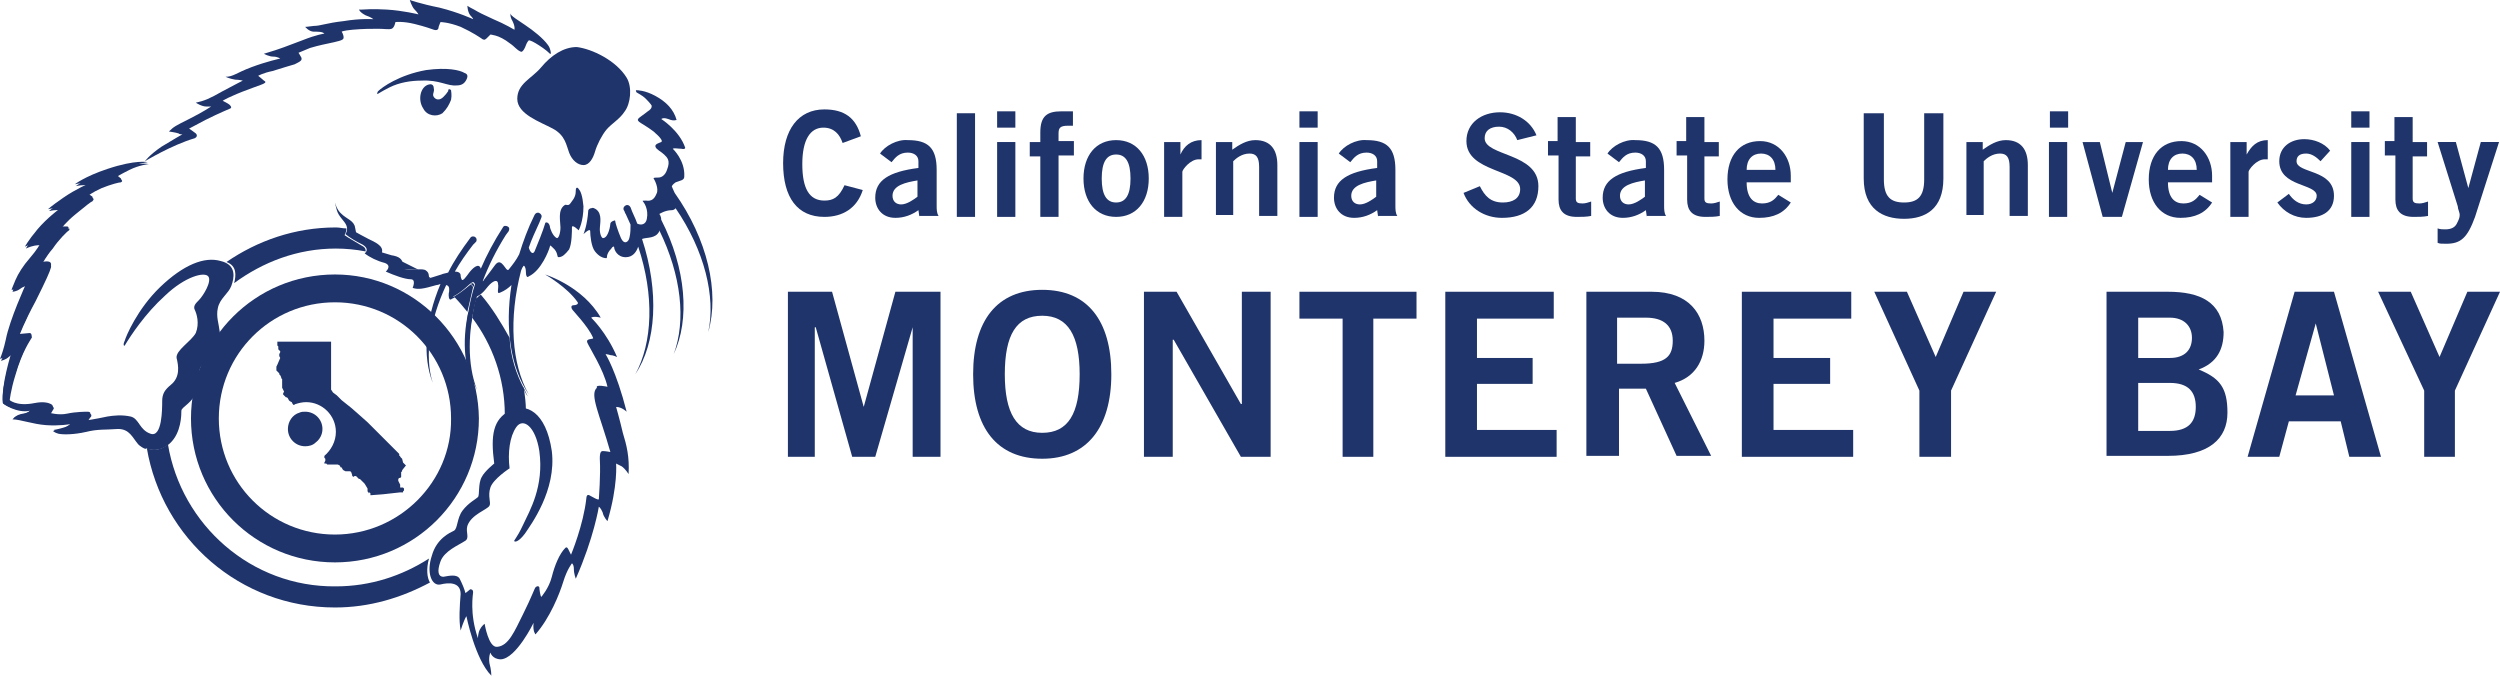 <?xml version="1.0" encoding="utf-8"?>
<!-- Generator: Adobe Illustrator 16.0.1, SVG Export Plug-In . SVG Version: 6.00 Build 0)  -->
<!DOCTYPE svg PUBLIC "-//W3C//DTD SVG 1.1//EN" "http://www.w3.org/Graphics/SVG/1.1/DTD/svg11.dtd">
<svg version="1.1" id="Layer_1" xmlns="http://www.w3.org/2000/svg" xmlns:xlink="http://www.w3.org/1999/xlink" x="0px" y="0px"
	 width="569.378px" height="153.874px" viewBox="20.764 317.314 569.378 153.874"
	 enable-background="new 20.764 317.314 569.378 153.874" xml:space="preserve">
<g id="Blue">
	<g>
		<path fill="#1F346B" d="M212.67,349.881c-0.656-1.967-1.967-3.497-4.372-3.497c-3.06,0-4.808,2.841-4.808,8.306
			s1.53,8.306,5.027,8.306c1.967,0,3.279-0.656,4.59-3.497l4.153,1.093c-1.311,4.153-4.59,6.12-8.743,6.12
			c-6.12,0-9.398-4.372-9.398-12.24c0-7.65,3.497-12.24,9.398-12.24c4.59,0,7.213,1.967,8.306,6.12L212.67,349.881L212.67,349.881z"
			/>
		<path fill="#1F346B" d="M230.156,366.711l-0.219-1.53c-1.53,1.093-3.278,1.749-5.246,1.749c-3.06,0-4.59-2.186-4.59-4.59
			c0-3.934,3.06-5.901,9.835-6.775v-1.53c0-1.312-1.093-1.967-2.404-1.967c-1.967,0-2.841,1.093-3.715,2.186l-2.623-1.967
			c1.093-1.749,3.934-3.278,6.338-3.06c4.59,0,6.557,1.749,6.557,6.776v8.087c0,0.875,0,1.749,0.438,2.404h-4.372V366.711z
			 M229.719,358.406c-2.623,0.437-5.683,1.093-5.683,3.497c0,1.312,0.875,1.967,1.967,1.967c1.312,0,2.841-1.093,3.716-1.749
			V358.406z"/>
		<rect x="238.68" y="343.105" fill="#1F346B" width="4.153" height="23.606"/>
		<path fill="#1F346B" d="M247.86,342.668h4.153v3.716h-4.153V342.668z M252.013,366.711h-4.153v-17.048h4.153V366.711z"/>
		<path fill="#1F346B" d="M261.849,352.941v13.77h-4.153v-13.77h-2.404v-3.278h2.404v-2.186c0-3.716,1.53-4.809,4.809-4.809h2.623
			v3.279h-1.093c-1.749,0-2.186,0.437-2.186,1.749v1.749h3.497v3.278h-3.497V352.941z"/>
		<path fill="#1F346B" d="M274.963,349.226c4.59,0,7.432,3.497,7.432,8.743c0,5.246-2.842,8.743-7.432,8.743
			s-7.432-3.497-7.432-8.743C267.531,352.723,270.373,349.226,274.963,349.226 M274.963,352.504c-2.186,0-3.279,1.749-3.279,5.464
			c0,3.715,1.093,5.464,3.279,5.464s3.278-1.749,3.278-5.464C278.241,354.253,277.148,352.504,274.963,352.504"/>
		<path fill="#1F346B" d="M285.892,366.711v-17.048h3.715v2.841c0.875-1.967,2.404-3.279,4.809-3.279v4.372h-0.656
			c-1.967,0-3.715,2.404-3.715,2.841v10.273H285.892z"/>
		<path fill="#1F346B" d="M297.694,366.711v-17.048h3.716v1.749c1.53-1.093,3.278-2.186,5.245-2.186
			c3.497,0,5.027,2.186,5.027,5.683v11.584h-4.152v-11.147c0-2.186-0.656-3.06-2.186-3.06c-1.749,0-3.06,1.093-3.716,1.749v12.24
			h-3.934V366.711z"/>
		<path fill="#1F346B" d="M316.71,342.668h4.153v3.716h-4.153V342.668z M320.863,366.711h-4.153v-17.048h4.153V366.711z"/>
		<path fill="#1F346B" d="M334.633,366.711l-0.219-1.53c-1.529,1.093-3.278,1.749-5.245,1.749c-3.061,0-4.591-2.186-4.591-4.59
			c0-3.934,3.061-5.901,9.836-6.775v-1.53c0-1.312-1.093-1.967-2.404-1.967c-1.967,0-2.841,1.093-3.716,2.186l-2.622-1.967
			c1.093-1.749,3.934-3.278,6.338-3.06c4.59,0,6.558,1.749,6.558,6.776v8.087c0,0.875,0,1.749,0.437,2.404h-4.371V366.711z
			 M334.195,358.406c-2.622,0.437-5.683,1.093-5.683,3.497c0,1.312,0.874,1.967,1.968,1.967c1.311,0,2.841-1.093,3.715-1.749
			V358.406L334.195,358.406z"/>
		<path fill="#1F346B" d="M366.326,349.226c-0.656-1.749-2.187-3.06-4.153-3.06s-3.278,0.875-3.278,2.623
			c0,4.153,12.24,3.279,12.24,10.929c0,4.809-3.061,7.213-8.307,7.213c-3.934,0-7.431-2.186-8.742-5.683l3.716-1.53
			c1.093,2.186,2.404,3.715,5.245,3.715c2.186,0,3.935-0.874,3.935-3.06c0-4.59-12.24-3.716-12.24-10.929
			c0-4.153,3.497-6.557,7.65-6.557c3.716,0,6.994,1.967,8.306,5.246L366.326,349.226z"/>
		<path fill="#1F346B" d="M375.506,349.663v-5.683h4.152v5.683h3.279v3.278h-3.279v9.617c0,0.874,0.438,1.093,1.53,1.093
			c0.656,0,1.312-0.219,1.967-0.437v3.278c-1.093,0.219-2.186,0.219-3.278,0.219c-3.06,0-4.152-1.53-4.152-3.934v-10.055h-2.404
			v-3.278h2.186V349.663z"/>
		<path fill="#1F346B" d="M395.833,366.711l-0.219-1.53c-1.53,1.093-3.278,1.749-5.246,1.749c-3.06,0-4.59-2.186-4.59-4.59
			c0-3.934,3.061-5.901,9.836-6.775v-1.53c0-1.312-1.093-1.967-2.404-1.967c-1.967,0-2.842,1.093-3.716,2.186l-2.623-1.967
			c1.093-1.749,3.935-3.278,6.339-3.06c4.59,0,6.558,1.749,6.558,6.776v8.087c0,0.875,0,1.749,0.437,2.404h-4.371V366.711z
			 M395.396,358.406c-2.623,0.437-5.683,1.093-5.683,3.497c0,1.312,0.874,1.967,1.967,1.967c1.312,0,2.842-1.093,3.716-1.749
			V358.406L395.396,358.406z"/>
		<path fill="#1F346B" d="M404.794,349.663v-5.683h4.153v5.683h3.278v3.278h-3.278v9.617c0,0.874,0.437,1.093,1.53,1.093
			c0.655,0,1.311-0.219,1.967-0.437v3.278c-1.093,0.219-2.186,0.219-3.278,0.219c-3.061,0-4.153-1.53-4.153-3.934v-10.055h-2.404
			v-3.278h2.186V349.663z"/>
		<path fill="#1F346B" d="M418.564,358.843c0,3.497,1.53,4.809,3.497,4.809s2.842-0.874,3.716-1.967l2.841,1.749
			c-1.529,2.404-3.934,3.498-7.213,3.498c-4.371,0-7.213-3.498-7.213-8.743c0-5.464,2.842-8.743,7.432-8.743
			c4.372,0,6.994,3.716,6.994,7.869v1.53H418.564L418.564,358.843z M425.121,356.001c0-2.404-1.312-3.716-3.278-3.716
			s-3.278,1.312-3.278,3.716H425.121z"/>
		<path fill="#1F346B" d="M458.781,343.105h4.59v14.863c0,6.994-4.152,9.18-8.961,9.18s-9.18-2.186-9.18-9.18v-14.863h4.59v15.082
			c0,3.935,1.529,5.246,4.59,5.246c3.06,0,4.59-1.311,4.59-5.246v-15.082H458.781z"/>
		<path fill="#1F346B" d="M468.617,366.711v-17.048h3.716v1.749c1.53-1.093,3.278-2.186,5.245-2.186
			c3.498,0,5.027,2.186,5.027,5.683v11.584h-4.152v-11.147c0-2.186-0.656-3.06-2.186-3.06c-1.749,0-3.061,1.093-3.716,1.749v12.24
			h-3.935V366.711z"/>
		<path fill="#1F346B" d="M487.633,342.668h4.153v3.716h-4.153V342.668z M491.567,366.711h-4.153v-17.048h4.153V366.711z"/>
		<polygon fill="#1F346B" points="495.064,349.663 498.999,349.663 501.84,361.247 501.84,361.247 504.9,349.663 508.834,349.663 
			504.025,366.711 499.654,366.711 		"/>
		<path fill="#1F346B" d="M514.518,358.843c0,3.497,1.529,4.809,3.497,4.809c1.967,0,2.841-0.874,3.716-1.967l2.841,1.749
			c-1.53,2.404-3.935,3.498-7.213,3.498c-4.371,0-7.213-3.498-7.213-8.743c0-5.464,2.842-8.743,7.432-8.743
			c4.371,0,6.994,3.716,6.994,7.869v1.53H514.518z M521.074,356.001c0-2.404-1.312-3.716-3.278-3.716
			c-1.968,0-3.278,1.312-3.278,3.716H521.074z"/>
		<path fill="#1F346B" d="M528.725,366.711v-17.048h3.715v2.841c1.094-1.967,2.405-3.279,4.809-3.279v4.372h-0.655
			c-1.967,0-3.716,2.404-3.716,2.841v10.273H528.725z"/>
		<path fill="#1F346B" d="M549.27,354.034c-0.874-0.874-1.967-1.749-3.278-1.749c-1.53,0-2.186,0.656-2.186,1.749
			c0,2.841,8.524,1.749,8.524,7.869c0,3.497-2.623,5.027-6.339,5.027c-2.623,0-5.027-1.312-6.557-3.498l2.622-1.967
			c0.875,1.312,2.187,2.404,3.935,2.404c1.53,0,2.404-0.875,2.404-1.967c0-2.841-8.524-1.967-8.524-7.869
			c0-3.278,2.623-5.027,5.684-5.027c2.186,0,4.59,0.874,5.901,2.623L549.27,354.034z"/>
		<path fill="#1F346B" d="M556.265,342.668h4.152v3.716h-4.152V342.668z M560.417,366.711h-4.152v-17.048h4.152V366.711z"/>
		<path fill="#1F346B" d="M566.1,349.663v-5.683h4.153v5.683h3.278v3.278h-3.278v9.617c0,0.874,0.438,1.093,1.53,1.093
			c0.655,0,1.312-0.219,1.967-0.437v3.278c-1.093,0.219-2.186,0.219-3.278,0.219c-3.061,0-4.153-1.53-4.153-3.934v-10.055h-2.404
			v-3.278h2.186V349.663z"/>
		<path fill="#1F346B" d="M575.936,369.334c0.656,0.218,1.093,0.218,1.749,0.218c1.312,0,2.186-0.437,2.622-1.312
			c0.438-0.874,0.656-1.311,0.656-1.967s-0.438-1.312-0.438-1.967l-4.59-14.644h4.153l2.841,10.491l2.842-10.491h4.152
			l-5.464,17.048c-1.749,4.809-3.278,6.12-6.558,6.12c-1.093,0-1.529,0-1.967-0.219V369.334L575.936,369.334z"/>
		<polygon fill="#1F346B" points="200.211,421.354 200.211,383.76 210.266,383.76 217.479,409.988 217.479,409.988 224.691,383.76 
			234.964,383.76 234.964,421.354 228.625,421.354 228.625,391.847 228.625,391.847 220.102,421.354 214.855,421.354 
			206.55,391.847 206.332,391.847 206.332,421.354 		"/>
		<path fill="#1F346B" d="M258.133,421.791c-10.273,0-15.737-6.994-15.737-19.234c0-12.239,5.464-19.234,15.737-19.234
			s15.737,6.995,15.737,19.234C273.87,414.797,268.187,421.791,258.133,421.791 M258.133,389.224c-5.901,0-8.524,4.372-8.524,13.333
			c0,8.743,2.623,13.333,8.524,13.333s8.524-4.371,8.524-13.333C266.657,393.814,264.034,389.224,258.133,389.224"/>
		<polygon fill="#1F346B" points="281.301,421.354 281.301,383.76 288.733,383.76 303.377,409.333 303.596,409.333 303.596,383.76 
			310.152,383.76 310.152,421.354 303.377,421.354 288.077,394.688 287.858,394.688 287.858,421.354 		"/>
		<polygon fill="#1F346B" points="343.376,383.76 343.376,389.88 333.54,389.88 333.54,421.354 326.546,421.354 326.546,389.88 
			316.71,389.88 316.71,383.76 		"/>
		<polygon fill="#1F346B" points="349.933,421.354 349.933,383.76 374.632,383.76 374.632,389.88 357.146,389.88 357.146,398.842 
			369.823,398.842 369.823,404.743 357.146,404.743 357.146,415.234 375.287,415.234 375.287,421.354 		"/>
		<path fill="#1F346B" d="M382.062,421.354V383.76h14.863c8.524,0,12.021,5.027,12.021,11.147c0,4.59-2.186,8.306-6.775,9.617
			l8.306,16.611h-7.869l-6.994-15.3h-6.12v15.3h-7.432V421.354z M389.275,400.152h5.246c5.683,0,7.213-1.748,7.213-5.245
			s-2.186-5.246-6.12-5.246h-6.558v10.491H389.275z"/>
		<polygon fill="#1F346B" points="417.472,421.354 417.472,383.76 442.389,383.76 442.389,389.88 424.685,389.88 424.685,398.842 
			437.58,398.842 437.58,404.743 424.685,404.743 424.685,415.234 442.826,415.234 442.826,421.354 		"/>
		<polygon fill="#1F346B" points="461.623,398.623 467.961,383.76 475.393,383.76 465.12,406.272 465.12,421.354 457.907,421.354 
			457.907,406.272 447.635,383.76 455.065,383.76 		"/>
		<path fill="#1F346B" d="M500.528,383.76h13.989c7.431,0,12.239,2.404,12.677,9.18c0,3.934-1.53,6.995-5.683,8.524
			c4.809,1.968,6.557,4.153,6.557,9.836c0,5.901-4.152,9.836-13.551,9.836h-13.989V383.76z M507.741,398.842h7.213
			c3.497,0,5.027-1.968,5.027-4.59c0-2.623-1.749-4.59-5.027-4.59h-7.213V398.842L507.741,398.842z M507.741,415.453h7.213
			c4.153,0,5.901-1.968,5.901-5.465s-1.748-5.464-5.901-5.464h-7.213V415.453z"/>
		<path fill="#1F346B" d="M543.368,383.76h8.962l10.71,37.595h-7.213l-1.967-8.087h-11.803l-2.187,8.087h-7.213L543.368,383.76z
			 M543.587,407.365h8.743l-4.153-16.393L543.587,407.365z"/>
		<polygon fill="#1F346B" points="576.373,398.623 582.711,383.76 590.143,383.76 579.87,406.272 579.87,421.354 572.876,421.354 
			572.876,406.272 562.385,383.76 569.815,383.76 		"/>
		<path fill="#1F346B" d="M97.046,379.826c-18.142,0-32.786,14.644-32.786,32.786s14.645,32.786,32.786,32.786
			c18.141,0,32.786-14.645,32.786-32.786C129.613,394.47,114.969,379.826,97.046,379.826 M97.046,439.059
			c-14.645,0-26.447-11.803-26.447-26.447s11.803-26.447,26.447-26.447c14.644,0,26.447,11.803,26.447,26.447
			C123.711,427.037,111.69,439.059,97.046,439.059"/>
		<path fill="#1F346B" d="M22.731,408.24c0,0,1.53,1.748,5.901,0.874c2.186-0.438,3.279,0,3.716,0.219s0.437,0.437,0.437,0.655
			c0,0.438-0.437,1.093-0.874,1.312c0,0,2.186,0.656,4.153,0.219c1.967-0.438,4.371-0.438,4.59-0.438s0.875,0,0.656,0.656
			c-0.219,0.655-0.875,1.312-0.875,1.312s1.749-0.219,4.809-0.875c1.312-0.218,3.279-0.437,5.246,0
			c1.967,0.438,1.967,3.061,4.59,3.935c2.623,0.874,2.623-5.683,2.623-7.432c0-1.748,0.656-2.622,1.967-3.716
			c2.186-1.748,1.749-4.371,1.312-6.119c-0.219-1.749,3.278-3.716,4.372-5.683c0.874-2.186,0.218-4.372-0.219-5.246
			c-0.437-0.874,0.219-1.53,0.875-2.186c1.093-1.093,3.06-4.372,2.186-5.464c-0.875-1.093-5.246,0-9.836,4.372
			c-4.59,4.153-7.868,9.18-9.18,11.366c-0.219,0.219-0.438-0.219,0-1.093c0.218-0.875,2.841-7.213,8.087-12.24
			c5.246-5.027,10.054-6.994,13.77-5.901c3.716,0.875,3.06,3.935,2.404,5.683s-2.623,2.841-3.06,5.027
			c-0.437,1.967,0.219,3.497,0.438,5.464c0.218,1.967-0.438,3.279-2.186,5.246c-0.874,0.874-2.404,2.623-2.404,3.497
			c0,0.219,0.656,1.312-0.437,4.372c-1.093,3.06-3.716,3.934-3.716,4.809c0,0.874,0,5.026-2.623,7.431
			c-2.623,2.404-5.683,1.53-6.994,0c-1.312-1.529-1.967-3.497-4.59-3.497c-2.623,0.219-4.372,0-7.213,0.656
			c-2.623,0.655-5.246,0.655-6.338,0.437c-1.093-0.218-1.312-0.655-1.312-0.655s1.312-0.219,2.623-0.656
			c1.093-0.437,1.312-0.874,1.312-0.874s-2.623,0.438-5.464,0.219c-3.06-0.219-5.901-1.312-7.65-1.312c0,0,0.656-0.874,2.186-1.093
			c1.53-0.219,1.749-0.874,1.749-0.874c-3.06,0.655-6.339-1.312-6.339-1.53c-0.437-4.153,1.967-11.584,1.967-11.584
			s-0.219,0-0.875,0.655c-0.874,0.656-1.749,0.874-1.749,0.874c0.438-1.093,0.875-2.404,1.312-4.371
			c0.875-4.59,4.59-12.677,4.59-12.677s-0.656,0-1.53,0.656c-0.875,0.656-1.749,0.656-1.749,0.656s0.218-0.656,0.874-2.186
			c0.656-1.53,1.749-3.279,3.279-5.027c1.53-1.749,2.404-3.278,2.404-3.278s-0.437-0.219-1.53,0
			c-1.093,0.218-1.967,0.656-1.967,0.656s0.656-1.312,2.841-3.935c2.186-2.623,5.464-5.027,5.464-5.027s-0.656,0.437-1.53,0.218
			c-0.656,0-1.53,0.219-1.53,0.219s0.656-0.656,3.497-2.623c2.841-1.967,5.901-3.278,5.901-3.278s-0.656,0-1.53,0
			c-0.875,0-1.749,0.218-1.749,0.218s2.186-1.749,7.431-3.497c6.557-2.186,9.18-1.53,9.18-1.53s-2.186,0.218-4.372,1.312
			c-2.186,0.874-2.841,1.53-2.841,1.53s0.875,0.656,1.093,0.875c0,0.218,0.219,0.437-0.218,0.437
			c-0.438,0.218-2.186,0.437-4.372,1.312c-2.186,0.874-3.06,1.749-3.06,1.749s0.656,0.218,0.875,0.437
			c0.437,0.219,0.437,0.437,0,0.875c-0.219,0.218-1.093,0.874-3.716,2.841c-2.404,1.967-3.279,3.278-3.279,3.278s1.312,0,1.53,0
			c0.218,0,0.437,0.219,0.218,0.438c-0.218,0.437-2.186,2.404-3.497,4.153c-1.312,1.967-2.404,3.497-2.404,3.497
			s2.404-0.656,1.967,0.874c-0.219,0.875-1.093,2.842-3.497,7.65c-2.404,4.808-3.716,7.868-3.716,7.868s2.186-0.218,2.404-0.218
			s0.437,0.218,0.437,0.656c-0.218,0.218-1.967,3.06-3.716,8.524C22.95,405.836,22.731,408.24,22.731,408.24"/>
		<path fill="#1F346B" d="M159.776,420.262c0,0-1.093-0.219-1.749-0.219c-0.656,0-0.656,1.093-0.656,1.748
			c0.218,3.935-0.219,8.743-0.219,9.181c0,0.437-1.749-0.656-2.186-0.875c-0.438-0.218-0.656,0.219-0.656,0.656
			c-0.656,6.12-3.497,12.896-3.497,12.896s-0.438-0.874-0.656-1.312c-0.219-0.437-0.438-0.437-0.656-0.219
			c-1.312,1.312-2.404,3.935-3.06,6.558s-2.404,4.59-2.404,4.59c-0.219-0.219-0.437-1.748-0.437-2.186
			c-0.219-0.438-0.656-0.219-0.875,0c-0.218,0.219-0.874,2.186-2.841,6.12s-3.279,7.213-5.901,7.432
			c-1.967,0.218-2.842-5.246-2.842-5.246s-0.655,0.438-1.093,1.312c-0.437,0.874-0.437,1.967-0.437,1.967
			c-1.967-5.683-1.093-10.054-1.093-10.491s-0.219-0.655-0.656-0.655c-0.219,0.218-1.093,0.874-1.093,0.874
			c-0.219-0.874-0.656-1.968-1.312-3.278c-0.656-1.094-2.404-0.656-3.716-0.438c-1.093,0-1.53-1.093-0.656-3.497
			c0.875-2.404,4.153-3.716,5.464-4.59c1.312-0.656,0.219-1.968,0.656-3.497c0.875-2.623,4.59-3.716,5.027-4.591
			c0.437-0.655-0.438-2.186,0.218-4.152s4.372-4.371,4.372-4.371c-0.437-3.497,0-7.213,1.53-9.399
			c1.53-2.186,4.372-0.218,5.246,5.465c1.093,8.087-2.186,13.552-3.716,16.83c-1.53,3.278-2.186,3.497-1.967,3.716
			c0.219,0.219,1.093,0,2.404-1.749c1.312-1.967,7.213-9.836,6.12-18.797c-1.312-8.962-5.901-11.147-9.617-9.18
			c-3.716,1.967-4.372,5.464-3.497,12.021c0,0-2.186,1.748-2.841,3.06c-0.875,1.53-0.438,4.152-0.875,4.59s-2.186,1.312-3.497,3.061
			c-1.312,1.748-1.093,4.152-1.967,4.59c-0.874,0.437-3.934,1.748-5.027,5.683c-1.312,3.935,0,6.994,1.967,6.557
			c1.749-0.437,4.59-0.655,4.59,2.187c-0.219,2.841-0.438,5.901,0,8.306c0,0,0.656-2.186,1.311-3.279c0,0,1.967,9.836,5.683,13.552
			c0,0,0-1.312-0.437-2.842c-0.219-1.529,0.218-2.404,0.218-2.404s0.438,1.53,2.404,1.53c3.497-0.219,7.432-8.306,7.432-8.306
			c-0.219,1.968,0.437,2.623,0.437,2.623c3.279-3.716,5.464-9.18,6.338-12.021c0.875-2.842,1.967-4.153,1.967-4.153
			s0.437,0.219,0.437,1.312s0.438,2.187,0.438,2.187c4.153-9.399,5.246-16.394,5.246-16.394s0.437,0.219,0.875,1.312
			c0.218,1.093,1.093,1.967,1.093,1.967c2.404-8.087,1.967-13.114,1.967-13.114s0.438,0.219,1.312,0.656
			c0.875,0.655,1.53,1.748,1.53,1.748c0.218-3.934-0.438-6.557-1.312-9.398c-0.656-2.841-1.53-5.901-1.53-5.901
			c1.312,0,2.404,1.093,2.404,1.093c-2.404-9.398-4.809-13.114-4.809-13.114s0.438,0,1.093,0.219c0.656,0,1.53,0.438,1.53,0.438
			c-2.404-5.683-5.901-8.962-5.901-8.962c0.656-0.437,2.186,0,2.186,0c-4.153-7.212-12.677-9.835-12.677-9.835
			s5.027,2.841,7.432,6.338c0.219,0.438-0.437,0.656-0.875,0.656c-0.655,0-0.655,0.437-0.437,0.875
			c0.219,0.437,3.716,3.934,4.809,6.557c0.219,0.437-1.749,0-1.312,1.093c0.438,1.093,3.716,6.12,4.59,10.054
			c0,0-2.842-0.655-2.404,0.219C154.967,407.147,157.372,411.737,159.776,420.262"/>
		<path fill="#1F346B" d="M105.789,321.686c0,0-2.841-0.218-6.776,0.438c-3.934,0.437-5.246,1.093-6.775,1.093
			c-1.53,0.218-1.967,0.218-1.967,0.218s0.875,1.093,1.967,1.093s1.967,0,2.404,0.437c0,0-1.749,0.218-5.027,1.53
			c-4.153,1.53-4.372,1.749-8.743,3.06c0,0,1.093,0.656,2.186,0.656c0.875,0,1.53,0.437,1.53,0.437s-3.06,0.656-6.557,1.967
			c-3.497,1.312-4.153,2.186-5.901,2.186c0,0,0.875,0.438,2.186,0.656c0.874,0,1.749,0.219,1.749,0.219s-1.312,0.656-4.59,2.404
			c-3.06,1.749-4.153,2.186-6.12,2.623c0,0,1.311,0.875,2.404,0.875h1.093c0,0-1.967,1.312-5.027,2.841
			c-3.06,1.53-3.497,1.749-4.59,2.842c0,0,1.53,0.218,2.186,0.437c0.219,0.218,0.656,0.218,0.875,0.218c0,0-1.967,1.093-4.809,2.842
			c-2.841,1.967-3.716,3.278-3.716,3.278s6.12-3.716,11.366-5.246c0.437-0.219,0.656-0.656,0.219-1.093
			c-0.219-0.219-1.53-1.093-1.53-1.093s0.437-0.219,3.716-1.967c3.497-1.749,5.246-2.404,5.683-2.623
			c0.437-0.218,0-0.656-0.219-0.874c-0.219-0.219-1.53-0.875-1.53-0.875s0.656-0.437,2.186-1.093
			c2.841-1.312,6.994-2.623,7.213-2.841c0.437-0.219,0.437-0.437,0-0.656c-0.219-0.219-1.312-1.093-1.312-1.093
			s1.093-0.656,3.278-1.093c2.186-0.656,4.153-1.312,5.027-1.53c1.312-0.656,1.749-0.874,1.53-1.53
			c-0.218-0.438-0.655-1.093-0.655-1.093s1.093-0.438,2.623-1.093c2.186-0.656,3.497-0.874,5.464-1.311
			c1.967-0.438,2.186-0.656,2.186-1.093c0-0.656-0.437-1.311-0.437-1.311s0.219-0.219,2.404-0.438
			c2.404-0.218,4.372-0.218,5.901-0.218c1.53,0,2.404,0.218,3.06,0c0.656-0.219,0.875-1.53,0.875-1.53s1.749-0.218,4.371,0.437
			c2.623,0.656,3.716,1.093,4.372,1.312c0.656,0.219,1.093,0,1.093-0.656c0.219-0.656,0.437-1.093,0.437-1.093s1.749,0,4.59,1.093
			c2.841,1.312,4.371,2.404,5.027,2.842c0.438,0.218,0.656,0,1.093-0.438l0.655-0.656c0,0,0.219,0,1.093,0.219
			c0.874,0.219,2.186,0.875,3.278,1.749c1.312,0.875,1.53,1.53,2.623,1.967c0.437,0,0.874-0.875,1.093-1.53
			c0.218-0.655,0.656-1.093,0.656-1.093s0.437,0,1.53,0.656s2.404,1.53,3.279,2.404h0.218c0,0,0-1.093-0.656-1.967
			c-1.093-1.53-3.278-3.278-5.246-4.59s-2.623-1.749-3.06-2.186c-0.218-0.219-0.218-0.438-0.218-0.438s-0.219,0.656,0.437,1.749
			c0.656,1.311,0.437,1.967,0.437,1.967s-2.186-1.312-4.809-2.404c-2.404-1.093-3.278-1.53-4.371-2.186
			c-1.312-0.656-1.53-0.875-1.53-0.875s0,1.312,0.656,2.186c0.656,0.656,0.656,0.874,0.656,0.874s-3.279-1.53-7.65-2.623
			c-4.372-0.875-6.776-1.749-6.776-1.749s0.437,1.53,1.093,2.186s0.875,1.093,0.875,1.093s-3.497-0.874-7.213-1.093
			c-3.497-0.219-5.027,0-5.683,0h-0.656c0,0,0.219,0.656,1.53,1.312C105.352,321.249,105.789,321.686,105.789,321.686"/>
		<path fill="#1F346B" d="M163.491,335.019c1.312,2.186,0.875,5.901-0.437,7.65c-1.093,1.749-3.06,2.841-4.153,4.153
			s-2.186,3.497-2.623,5.027c-0.438,1.53-1.312,3.06-2.623,3.06s-2.623-1.093-3.279-2.841c-0.655-1.749-0.874-3.935-3.715-5.464
			c-2.842-1.53-8.087-3.279-8.087-6.776s3.279-4.59,5.464-7.213s5.027-4.59,8.087-4.59
			C155.623,328.461,161.087,331.084,163.491,335.019"/>
		<path fill="#1F346B" d="M174.42,361.247c-0.437-0.874-0.656-1.53-0.656-1.53s0.219-0.438,0.875-0.875
			c1.093-0.437,1.967-0.437,1.967-1.312c0.219-3.715-2.623-6.338-2.623-6.338c0.437-0.219,1.093,0,1.967,0
			c0.874,0.219,0.874-0.219,0.874-0.219c-1.312-3.934-5.464-6.557-5.464-6.557c0.656-0.437,1.53,0,2.186,0.219s1.311,0,1.311,0
			c-0.655-2.404-2.404-4.153-4.808-5.464s-4.153-1.312-4.372-1.312c-0.219,0,0,0.219,0,0.437c0.218,0.219,1.312,0.656,2.186,1.53
			c1.093,1.093,1.312,1.53,1.312,1.53s0.219,0.656-0.875,1.312c-1.093,0.875-2.186,1.53-2.186,1.749
			c-0.219,0.219,0,0.438,0.219,0.656c0.218,0.219,1.53,0.875,3.278,2.186c1.53,1.311,2.186,2.186,1.749,2.404
			c-0.437,0.218-1.53,0.437-1.311,1.093c0.218,0.656,1.311,1.093,1.967,1.749s1.53,1.312,0.656,3.497
			c-0.437,1.312-1.312,1.749-1.967,1.749c-0.655,0-1.093,0-1.093,0.219c0.219,0.218,1.312,2.404,0.656,3.497
			c-0.437,1.093-1.093,1.749-2.404,1.53c-0.656,0-0.874,0-0.656,0.219c0.219,0.218,1.312,1.749,0.875,3.934
			c-0.219,1.312-1.312,1.53-2.186,1.093c-0.437-1.311-1.093-2.404-1.53-3.715c-0.219-0.438-0.656-0.656-1.093-0.438
			c-0.437,0.219-0.656,0.656-0.437,1.093c0.218,0.218,0.218,0.655,0.437,0.874c0.437,0.875,0.656,1.53,1.093,2.404
			c0,0.875,0,1.967-0.219,2.841c-0.218,1.312-1.311,1.749-1.967,0.219s-1.312-3.497-1.312-3.934c0-0.219-1.093,0.218-1.093,0.655
			c0,0.438-0.437,3.06-1.53,3.279c-0.437,0.219-0.874-0.875-0.874-1.967c0-1.312,0.656-3.497-0.875-4.59
			c-0.437-0.219-0.656-0.437-1.093-0.219c-0.437,0-0.656,0.438-0.656,0.438c-0.218,3.497-1.093,5.464-1.093,5.464
			s1.53-1.53,1.53-0.655c0,0.874,0.219,3.497,1.093,4.59c0.874,1.093,1.749,1.53,2.623,1.53c0.219,0-0.218-0.874,1.093-2.186
			c0.219-0.437,0.656-0.656,0.656-0.219c0,0.438,0.656,2.186,2.623,2.186c1.53,0,2.404-1.093,2.841-2.404
			c3.716,11.147,3.279,21.857-0.656,29.069c4.809-7.212,5.464-18.797,1.53-30.818c1.093-0.438,3.06,0,3.934-1.749v-0.219
			c5.027,10.273,6.12,20.546,3.279,28.195c3.715-7.868,2.841-19.453-2.842-30.6c0-0.875-0.437-1.312-0.437-1.312
			s1.312-0.874,2.841-0.874c0.438,0,0.656-0.219,0.875-0.438c6.557,9.617,9.18,20.109,7.431,28.196
			C184.693,383.76,181.852,371.739,174.42,361.247"/>
		<path fill="#1F346B" d="M126.553,333.926c0.656,0.218,0.875,0.656,0.438,1.53c-0.438,0.875-1.093,1.312-2.186,1.312
			c-2.186,0.219-3.934-1.312-8.087-1.093c-2.404,0-5.027,0.437-7.213,1.53c-2.186,1.093-2.623,1.53-2.841,1.53
			c0,0,0-0.438,0.218-0.656c0.875-0.875,4.809-3.716,10.929-4.809C122.619,332.614,125.46,333.27,126.553,333.926"/>
		<path fill="#1F346B" d="M123.056,337.642c0.219,0,0.219,0,0.437,0.218c0,0.219,0.219,1.093,0,2.186
			c-0.437,1.093-0.874,1.967-1.967,3.06c-1.312,0.875-3.497,0.656-4.372-1.093c-1.312-1.967-0.656-5.027,1.312-5.464
			c0.874-0.218,1.093,0.438,1.093,0.875c0.219,0.874-0.437,1.312,0,1.967s1.312,0.874,2.186,0c0.875-0.875,0.875-1.093,1.093-1.312
			C122.837,337.86,122.837,337.642,123.056,337.642"/>
		<path fill="#1F346B" d="M152.563,360.373c-0.219-0.438-0.656-0.438-0.656,0.218c0,1.093-0.219,1.749-1.093,2.841
			c-0.656,1.093-1.093,0.219-1.53,0.656c-1.53,1.093-0.874,3.716-0.874,5.027s-0.438,2.623-0.875,2.404
			c-0.874-0.437-1.53-2.186-1.53-2.623c-0.219-1.093-1.093-1.093-1.093-0.656c-0.438,1.53-1.749,4.809-2.404,6.339
			c-0.438,0.874-1.093,0-1.312-0.875c0.656-1.967,1.53-3.715,2.404-5.683c0.218-0.437,0.218-0.656,0.437-1.093
			c0.219-0.438,0-0.875-0.437-1.093c-0.438-0.218-0.875,0-1.093,0.438c-1.53,3.06-2.623,6.12-3.498,8.961
			c-0.655,1.311-1.53,2.404-2.404,3.497c-0.655,0.656-1.53-3.06-3.06-1.093c-0.438,0.656-1.967,2.623-2.623,3.497
			c0,0.218-0.219,0.218-0.219,0.218c1.312-3.497,3.06-6.994,5.246-10.491c0.218-0.219,0.437-0.656,0.655-0.874
			c0.219-0.438,0.219-0.875-0.218-1.093c-0.437-0.218-0.875-0.218-1.093,0.219c-1.967,3.06-3.716,6.338-5.027,9.398
			c-0.437-1.53-1.967,0-2.623,0.875c-0.655,0.874-1.53,2.186-1.749,1.53c0,0-0.218-0.437-0.218-0.874
			c0-0.656-0.656-0.875-1.312-0.875c1.093-1.967,2.623-4.153,4.153-6.12l0.656-0.655c0.219-0.219,0.219-0.875-0.219-1.093
			c-0.218-0.218-0.874-0.218-1.093,0.219c-1.967,2.623-3.716,5.246-5.027,7.869c-0.656,0.218-1.093,0.218-1.53,0.437
			c-1.312,0.437-2.841,0.875-2.841,0.875c0-0.656,0-1.312-0.656-1.749c-0.656-0.655-3.279,0-4.372-0.218
			c-1.093-0.219-1.093-0.437-1.093-0.875c0.437-1.53-0.874-2.186-2.404-2.404c-1.53-0.437-2.186-0.656-2.186-0.656
			c0.437-1.53-1.749-2.404-3.06-3.06s-2.841-1.53-2.841-1.53l-0.219-1.093c-0.219-1.53-1.967-1.967-3.06-3.06
			c-1.093-0.874-1.53-2.623-1.53-2.623s0,0.219,0.437,1.749c0.437,1.53,1.749,2.404,2.186,3.497
			c0.438,1.093-0.218,1.967-0.218,1.967c1.093,0.875,2.186,1.53,3.934,2.404c1.749,1.093,0.437,1.967,0.437,1.967
			c1.093,0.875,2.842,1.749,4.59,2.186c1.749,0.656,0.218,1.967,0.218,1.967c1.967,0.875,4.372,1.749,5.683,1.749
			s0.437,1.967,0.437,1.967c1.312,0.437,2.404,0.219,5.464-0.656c0.437,0,0.656-0.219,0.874-0.219
			c-3.497,8.306-4.153,16.393-1.749,22.513c-1.967-6.12-0.655-14.426,3.06-22.294c0.875,0.219,0.656,1.093,0.656,1.53
			c-0.218,0.656,0,1.53,0.437,1.312c2.623-1.093,4.372-3.497,5.027-3.497c0.219,0,0.219,0.219,0.437,0.437
			c-2.841,9.18-2.841,17.923,0.438,24.043c-2.186-5.684-2.186-13.333,0-21.202c1.749-0.875,2.186-2.186,3.278-3.06
			c1.093-0.875,1.53-0.438,1.53,0.218c0.218,0.875-0.438,2.404,0.437,1.967c1.093-0.437,1.967-1.093,2.623-1.749
			c-1.53,9.836-0.218,18.797,3.935,24.917c-3.935-6.995-4.59-17.268-1.749-28.196c0.218-0.437,0.218-0.655,0.437-0.874
			c0.219-0.656,0.656,0.219,0.656,1.093c0,0.875,0.219,1.53,0.656,1.093c2.841-1.312,4.59-5.901,4.809-6.775
			c0-0.438,0.218-0.219,0.656,0.218c1.312,1.093,0.874,2.186,1.312,2.186c0.874,0,1.53-0.656,2.404-1.749
			c0.656-1.312,0.656-4.153,0.656-5.027s1.53,0.656,1.53,0.656s1.093-1.967,1.093-5.464C153.437,361.903,153,360.81,152.563,360.373
			"/>
		<path fill="#1F346B" d="M128.739,382.23c0-0.219-0.219-0.437-0.438-0.437c0,0-0.218,0-0.218,0.218
			c0.218,0.219,0.437,0.438,0.437,0.656C128.739,382.449,128.739,382.449,128.739,382.23"/>
		<path fill="#1F346B" d="M112.127,377.858c-0.218,0.656,0,0.875,1.093,0.875h2.841l-3.935-1.967
			C112.127,377.203,112.346,377.64,112.127,377.858"/>
		<path fill="#1F346B" d="M118.903,380.7c-0.219-0.219-0.656-0.438-0.874-0.656c0,0.218,0.218,0.656,0,0.874
			C118.247,380.918,118.466,380.7,118.903,380.7"/>
		<path fill="#1F346B" d="M127.208,388.35c0.437-1.967,0.875-3.716,1.312-5.683c-0.219-0.218-0.437-0.437-0.437-0.656
			c-0.656,0.438-1.967,1.749-3.935,2.842C125.241,385.946,126.334,387.257,127.208,388.35"/>
		<path fill="#1F346B" d="M130.269,384.416c-0.437,0.219-0.656,0.656-1.093,0.875c-0.437,1.53-0.656,2.841-0.875,4.372
			c4.59,6.12,7.432,13.77,7.432,22.076c0.218-0.219,0.437-0.219,0.656-0.438c1.312-0.655,2.841-0.874,4.153-0.437
			c0-1.749-0.219-3.279-0.437-5.027c-1.749-3.279-3.06-7.213-3.279-11.584C134.858,390.754,132.892,387.476,130.269,384.416"/>
		<path fill="#1F346B" d="M104.04,374.58c0-0.437,0-0.875-0.875-1.312c-1.749-1.093-3.06-1.749-3.934-2.404
			c0,0,0.437-0.656,0.437-1.53c-0.874,0-1.53-0.219-2.404-0.219c-9.398,0-17.923,3.06-24.917,7.869
			c2.404,0.874,2.186,3.06,1.749,4.809c6.557-4.809,14.426-7.869,23.168-7.869C99.45,373.924,101.854,374.143,104.04,374.58"/>
		<path fill="#1F346B" d="M59.014,418.513c-1.53,1.312-3.278,1.53-4.809,0.874c3.497,20.546,21.202,36.283,42.84,36.283
			c7.868,0,15.081-2.186,21.638-5.683c-0.655-1.093-0.874-3.061-0.218-5.465c-6.12,3.935-13.333,6.339-21.202,6.339
			C78.03,451.08,62.074,436.873,59.014,418.513"/>
		<path fill="#1F346B" d="M50.708,412.611c-1.967-0.438-3.934-0.219-5.246,0c-3.06,0.438-4.809,0.874-4.809,0.874
			s0.437-0.874,0.875-1.312c0.218-0.655-0.438-0.655-0.656-0.655c-0.219,0-2.623,0-4.59,0.438c-1.967,0.218-4.153-0.219-4.153-0.219
			c0.438-0.438,0.656-1.093,0.875-1.312c0-0.219,0-0.438-0.437-0.656c-0.438-0.218-1.53-0.655-3.716-0.218
			c-4.59,0.874-5.901-0.875-5.901-0.875s0.218-2.404,1.311-5.901c1.53-5.464,3.498-8.087,3.716-8.524
			c0.219-0.219-0.218-0.656-0.437-0.656s-2.404,0.219-2.404,0.219s1.093-3.06,3.716-7.869c2.404-4.809,3.278-6.776,3.497-7.65
			c0.437-1.53-1.967-0.875-1.967-0.875s0.875-1.749,2.404-3.497c1.312-1.967,3.279-3.934,3.716-4.153
			c0.219-0.437,0-0.437-0.219-0.437h-1.53c0,0,0.874-1.312,3.278-3.279s3.498-2.841,3.716-2.841c0.437-0.437,0.437-0.656,0-0.875
			c-0.218,0-0.874-0.437-0.874-0.437s0.656-0.656,3.06-1.749c2.186-0.875,3.935-1.312,4.372-1.312
			c0.437-0.219,0.219-0.437,0.219-0.437c0-0.219-1.093-0.875-1.093-0.875s0.656-0.437,2.841-1.53s4.372-1.312,4.372-1.312
			s-2.623-0.656-9.18,1.53c-5.246,1.749-7.432,3.497-7.432,3.497s0.875-0.219,1.749-0.219h1.53c0,0-3.06,1.53-5.901,3.279
			c-2.841,1.967-3.497,2.623-3.497,2.623s0.874-0.218,1.53-0.218c0.875,0,1.53-0.219,1.53-0.219s-3.06,2.404-5.464,5.027
			c-2.186,2.623-2.842,3.934-2.842,3.934s0.875-0.437,1.967-0.656s1.53,0,1.53,0s-0.875,1.53-2.404,3.278
			c-1.53,1.749-2.623,3.498-3.279,5.027c-0.656,1.53-0.874,2.186-0.874,2.186s0.874,0,1.749-0.655
			c0.874-0.656,1.53-0.656,1.53-0.656s-3.716,8.087-4.59,12.677c-0.438,1.749-0.656,3.279-1.312,4.372c0,0,1.093-0.219,1.749-0.874
			l0.875-0.656c0,0-2.623,6.994-2.186,11.147c0,0.219,3.279,2.404,6.12,1.749c0,0-0.219,0.437-1.749,0.874
			c-1.53,0.219-2.186,1.093-2.186,1.093c1.749,0,4.59,1.093,7.65,1.312s5.464-0.219,5.464-0.219s-0.219,0.438-1.312,0.874
			c-1.312,0.656-2.623,0.656-2.623,0.656s0.437,0.437,1.312,0.655c1.093,0.219,3.497,0.219,6.338-0.437
			c2.623-0.656,4.372-0.438,7.213-0.656c2.623,0,3.279,1.967,4.59,3.497c0.437,0.438,1.093,0.874,1.749,1.093
			c-0.219-1.312-0.438-2.623-0.438-3.934C52.457,414.578,52.239,412.83,50.708,412.611"/>
		<path fill="#1F346B" d="M140.979,407.584c-0.437-0.655-0.656-1.529-1.093-2.186c0,0.219,0,0.438,0.219,0.656
			C140.323,406.491,140.542,407.147,140.979,407.584"/>
		<path fill="#1F346B" d="M123.056,383.979v0.219c-0.219,0.656,0,1.53,0.437,1.312c0.219-0.219,0.438-0.219,0.875-0.438
			C123.711,384.634,123.274,384.197,123.056,383.979"/>
		<path fill="#1F346B" d="M129.176,406.491c-1.967-4.59-2.186-10.491-0.875-16.83c-0.218-0.438-0.656-0.875-0.874-1.312
			C125.897,395.344,126.553,401.683,129.176,406.491"/>
		<path fill="#1F346B" d="M117.373,379.17c-0.219-0.219-0.875-0.219-1.53-0.219c0.656,0.438,1.312,0.875,2.186,1.312
			C118.029,379.826,117.81,379.389,117.373,379.17"/>
		<path fill="#1F346B" d="M90.27,411.081c-0.437,0-0.875,0-1.312,0.219c-1.53,0.438-2.623,1.968-2.623,3.716
			c0,2.186,1.749,3.935,3.934,3.935c0.875,0,1.749-0.219,2.404-0.874c0.874-0.656,1.53-1.749,1.53-3.061
			C94.204,412.83,92.456,411.081,90.27,411.081"/>
		<path fill="#1F346B" d="M113.22,423.321l-0.656-0.655l-0.219-0.875l-0.437-0.437v-0.219h-0.219v-0.219v-0.219l-3.06-3.06
			l-0.656-0.656l-3.497-3.497l-1.967-1.748l-1.749-1.53l-2.186-1.748l-0.437-0.438l-0.656-0.656l-0.875-0.655l-0.437-0.655v-10.929
			h-12.24v0.438v0.218V396l0.218,0.219v0.219v0.437l0.219,0.219l0.218,0.219v0.219l-0.218,0.437v0.219v0.219l0.218,0.438
			l-0.655,1.529l-0.219,0.438v0.219v0.219v0.218v0.219l0.437,0.438l0.219,0.219v0.218l0.218,0.219l0.219,0.438v0.219l0.219,0.219
			v0.218v0.219v0.438v0.219v0.218v0.438v0.219l0.218,0.438l0.219,0.437l-0.219,0.438v0.219l0.219,0.218l0.219,0.219l0.218,0.219
			h0.219l0.218,0.219l0.219,0.438l0.219,0.218l0.437,0.219l0.219,0.438l0.218,0.219c0.219,0,0.219-0.219,0.438-0.219
			c0.655-0.219,1.53-0.438,2.404-0.438c3.716,0,6.776,3.061,6.776,6.775c0,2.187-1.093,4.153-2.623,5.465v0.219v0.218l0.218,0.219
			v0.219v0.219l-0.218,0.438v0.218h0.437l0.218,0.219h1.312h0.219h0.656h0.218l0.438,0.219l0.218,0.438h0.219l0.219,0.437
			l0.218,0.219l0.437,0.219h0.438h0.656l0.218,0.219l0.219,0.655v0.219l0.437,0.219v-0.219h0.219h0.218l0.438,0.438l0.218,0.218
			h0.219l0.437,0.438l0.219,0.219l0.437,0.438l0.656,1.093v0.437v0.219l0.219,0.219v0.219l0.218-0.219l0.219,0.219v0.219
			l-0.219-0.219l0.219,0.219v0.218l2.841-0.218l3.935-0.438h0.437h0.218v-0.219l0.219-0.219v-0.437l-0.219-0.219h-0.437h-0.218
			v-0.219v-0.438l-0.438-0.874V426.6v-0.219l0.219-0.218h0.219l0.218-0.219v-0.219v-0.219v-0.655l0.219-0.219v-0.219L113.22,423.321
			L113.22,423.321z"/>
	</g>
</g>
<g id="White" display="none">
	<g display="inline">
		<path fill="#FFFFFF" d="M212.67,349.881c-0.656-1.967-1.967-3.497-4.372-3.497c-3.06,0-4.808,2.841-4.808,8.306
			s1.53,8.306,5.027,8.306c1.967,0,3.279-0.656,4.59-3.497l4.153,1.093c-1.311,4.153-4.59,6.12-8.743,6.12
			c-6.12,0-9.398-4.372-9.398-12.24c0-7.65,3.497-12.24,9.398-12.24c4.59,0,7.213,1.967,8.306,6.12L212.67,349.881L212.67,349.881z"
			/>
		<path fill="#FFFFFF" d="M230.156,366.711l-0.219-1.53c-1.53,1.093-3.278,1.749-5.246,1.749c-3.06,0-4.59-2.186-4.59-4.59
			c0-3.934,3.06-5.901,9.835-6.775v-1.53c0-1.312-1.093-1.967-2.404-1.967c-1.967,0-2.841,1.093-3.715,2.186l-2.623-1.967
			c1.093-1.749,3.934-3.278,6.338-3.06c4.59,0,6.557,1.749,6.557,6.776v8.087c0,0.875,0,1.749,0.438,2.404h-4.372V366.711z
			 M229.719,358.406c-2.623,0.437-5.683,1.093-5.683,3.497c0,1.312,0.875,1.967,1.967,1.967c1.312,0,2.841-1.093,3.716-1.749
			V358.406z"/>
		<rect x="238.68" y="343.105" fill="#FFFFFF" width="4.153" height="23.606"/>
		<path fill="#FFFFFF" d="M247.86,342.668h4.153v3.716h-4.153V342.668z M252.013,366.711h-4.153v-17.048h4.153V366.711z"/>
		<path fill="#FFFFFF" d="M261.849,352.941v13.77h-4.153v-13.77h-2.404v-3.278h2.404v-2.186c0-3.716,1.53-4.809,4.809-4.809h2.623
			v3.279h-1.093c-1.749,0-2.186,0.437-2.186,1.749v1.749h3.497v3.278h-3.497V352.941z"/>
		<path fill="#FFFFFF" d="M274.963,349.226c4.59,0,7.432,3.497,7.432,8.743c0,5.246-2.842,8.743-7.432,8.743
			s-7.432-3.497-7.432-8.743C267.531,352.723,270.373,349.226,274.963,349.226 M274.963,352.504c-2.186,0-3.279,1.749-3.279,5.464
			c0,3.715,1.093,5.464,3.279,5.464s3.278-1.749,3.278-5.464C278.241,354.253,277.148,352.504,274.963,352.504"/>
		<path fill="#FFFFFF" d="M285.892,366.711v-17.048h3.715v2.841c0.875-1.967,2.404-3.279,4.809-3.279v4.372h-0.656
			c-1.967,0-3.715,2.404-3.715,2.841v10.273H285.892z"/>
		<path fill="#FFFFFF" d="M297.694,366.711v-17.048h3.716v1.749c1.53-1.093,3.278-2.186,5.245-2.186
			c3.497,0,5.027,2.186,5.027,5.683v11.584h-4.152v-11.147c0-2.186-0.656-3.06-2.186-3.06c-1.749,0-3.06,1.093-3.716,1.749v12.24
			h-3.934V366.711z"/>
		<path fill="#FFFFFF" d="M316.71,342.668h4.153v3.716h-4.153V342.668z M320.863,366.711h-4.153v-17.048h4.153V366.711z"/>
		<path fill="#FFFFFF" d="M334.633,366.711l-0.219-1.53c-1.529,1.093-3.278,1.749-5.245,1.749c-3.061,0-4.591-2.186-4.591-4.59
			c0-3.934,3.061-5.901,9.836-6.775v-1.53c0-1.312-1.093-1.967-2.404-1.967c-1.967,0-2.841,1.093-3.716,2.186l-2.622-1.967
			c1.093-1.749,3.934-3.278,6.338-3.06c4.59,0,6.558,1.749,6.558,6.776v8.087c0,0.875,0,1.749,0.437,2.404h-4.371V366.711z
			 M334.195,358.406c-2.622,0.437-5.683,1.093-5.683,3.497c0,1.312,0.874,1.967,1.968,1.967c1.311,0,2.841-1.093,3.715-1.749
			V358.406L334.195,358.406z"/>
		<path fill="#FFFFFF" d="M366.326,349.226c-0.656-1.749-2.187-3.06-4.153-3.06s-3.278,0.875-3.278,2.623
			c0,4.153,12.24,3.279,12.24,10.929c0,4.809-3.061,7.213-8.307,7.213c-3.934,0-7.431-2.186-8.742-5.683l3.716-1.53
			c1.093,2.186,2.404,3.715,5.245,3.715c2.186,0,3.935-0.874,3.935-3.06c0-4.59-12.24-3.716-12.24-10.929
			c0-4.153,3.497-6.557,7.65-6.557c3.716,0,6.994,1.967,8.306,5.246L366.326,349.226z"/>
		<path fill="#FFFFFF" d="M375.506,349.663v-5.683h4.152v5.683h3.279v3.278h-3.279v9.617c0,0.874,0.438,1.093,1.53,1.093
			c0.656,0,1.312-0.219,1.967-0.437v3.278c-1.093,0.219-2.186,0.219-3.278,0.219c-3.06,0-4.152-1.53-4.152-3.934v-10.055h-2.404
			v-3.278h2.186V349.663z"/>
		<path fill="#FFFFFF" d="M395.833,366.711l-0.219-1.53c-1.53,1.093-3.278,1.749-5.246,1.749c-3.06,0-4.59-2.186-4.59-4.59
			c0-3.934,3.061-5.901,9.836-6.775v-1.53c0-1.312-1.093-1.967-2.404-1.967c-1.967,0-2.842,1.093-3.716,2.186l-2.623-1.967
			c1.093-1.749,3.935-3.278,6.339-3.06c4.59,0,6.558,1.749,6.558,6.776v8.087c0,0.875,0,1.749,0.437,2.404h-4.371V366.711z
			 M395.396,358.406c-2.623,0.437-5.683,1.093-5.683,3.497c0,1.312,0.874,1.967,1.967,1.967c1.312,0,2.842-1.093,3.716-1.749
			V358.406L395.396,358.406z"/>
		<path fill="#FFFFFF" d="M404.794,349.663v-5.683h4.153v5.683h3.278v3.278h-3.278v9.617c0,0.874,0.437,1.093,1.53,1.093
			c0.655,0,1.311-0.219,1.967-0.437v3.278c-1.093,0.219-2.186,0.219-3.278,0.219c-3.061,0-4.153-1.53-4.153-3.934v-10.055h-2.404
			v-3.278h2.186V349.663z"/>
		<path fill="#FFFFFF" d="M418.564,358.843c0,3.497,1.53,4.809,3.497,4.809s2.842-0.874,3.716-1.967l2.841,1.749
			c-1.529,2.404-3.934,3.498-7.213,3.498c-4.371,0-7.213-3.498-7.213-8.743c0-5.464,2.842-8.743,7.432-8.743
			c4.372,0,6.994,3.716,6.994,7.869v1.53H418.564L418.564,358.843z M425.121,356.001c0-2.404-1.312-3.716-3.278-3.716
			s-3.278,1.312-3.278,3.716H425.121z"/>
		<path fill="#FFFFFF" d="M458.781,343.105h4.59v14.863c0,6.994-4.152,9.18-8.961,9.18s-9.18-2.186-9.18-9.18v-14.863h4.59v15.082
			c0,3.935,1.529,5.246,4.59,5.246c3.06,0,4.59-1.311,4.59-5.246v-15.082H458.781z"/>
		<path fill="#FFFFFF" d="M468.617,366.711v-17.048h3.716v1.749c1.53-1.093,3.278-2.186,5.245-2.186
			c3.498,0,5.027,2.186,5.027,5.683v11.584h-4.152v-11.147c0-2.186-0.656-3.06-2.186-3.06c-1.749,0-3.061,1.093-3.716,1.749v12.24
			h-3.935V366.711z"/>
		<path fill="#FFFFFF" d="M487.633,342.668h4.153v3.716h-4.153V342.668z M491.567,366.711h-4.153v-17.048h4.153V366.711z"/>
		<polygon fill="#FFFFFF" points="495.064,349.663 498.999,349.663 501.84,361.247 501.84,361.247 504.9,349.663 508.834,349.663 
			504.025,366.711 499.654,366.711 		"/>
		<path fill="#FFFFFF" d="M514.518,358.843c0,3.497,1.529,4.809,3.497,4.809c1.967,0,2.841-0.874,3.716-1.967l2.841,1.749
			c-1.53,2.404-3.935,3.498-7.213,3.498c-4.371,0-7.213-3.498-7.213-8.743c0-5.464,2.842-8.743,7.432-8.743
			c4.371,0,6.994,3.716,6.994,7.869v1.53H514.518z M521.074,356.001c0-2.404-1.312-3.716-3.278-3.716
			c-1.968,0-3.278,1.312-3.278,3.716H521.074z"/>
		<path fill="#FFFFFF" d="M528.725,366.711v-17.048h3.715v2.841c1.094-1.967,2.405-3.279,4.809-3.279v4.372h-0.655
			c-1.967,0-3.716,2.404-3.716,2.841v10.273H528.725z"/>
		<path fill="#FFFFFF" d="M549.27,354.034c-0.874-0.874-1.967-1.749-3.278-1.749c-1.53,0-2.186,0.656-2.186,1.749
			c0,2.841,8.524,1.749,8.524,7.869c0,3.497-2.623,5.027-6.339,5.027c-2.623,0-5.027-1.312-6.557-3.498l2.622-1.967
			c0.875,1.312,2.187,2.404,3.935,2.404c1.53,0,2.404-0.875,2.404-1.967c0-2.841-8.524-1.967-8.524-7.869
			c0-3.278,2.623-5.027,5.684-5.027c2.186,0,4.59,0.874,5.901,2.623L549.27,354.034z"/>
		<path fill="#FFFFFF" d="M556.265,342.668h4.152v3.716h-4.152V342.668z M560.417,366.711h-4.152v-17.048h4.152V366.711z"/>
		<path fill="#FFFFFF" d="M566.1,349.663v-5.683h4.153v5.683h3.278v3.278h-3.278v9.617c0,0.874,0.438,1.093,1.53,1.093
			c0.655,0,1.312-0.219,1.967-0.437v3.278c-1.093,0.219-2.186,0.219-3.278,0.219c-3.061,0-4.153-1.53-4.153-3.934v-10.055h-2.404
			v-3.278h2.186V349.663z"/>
		<path fill="#FFFFFF" d="M575.936,369.334c0.656,0.218,1.093,0.218,1.749,0.218c1.312,0,2.186-0.437,2.622-1.312
			c0.438-0.874,0.656-1.311,0.656-1.967s-0.438-1.312-0.438-1.967l-4.59-14.644h4.153l2.841,10.491l2.842-10.491h4.152
			l-5.464,17.048c-1.749,4.809-3.278,6.12-6.558,6.12c-1.093,0-1.529,0-1.967-0.219V369.334L575.936,369.334z"/>
		<polygon fill="#FFFFFF" points="200.211,421.354 200.211,383.76 210.266,383.76 217.479,409.988 217.479,409.988 224.691,383.76 
			234.964,383.76 234.964,421.354 228.625,421.354 228.625,391.847 228.625,391.847 220.102,421.354 214.855,421.354 
			206.55,391.847 206.332,391.847 206.332,421.354 		"/>
		<path fill="#FFFFFF" d="M258.133,421.791c-10.273,0-15.737-6.994-15.737-19.234c0-12.239,5.464-19.234,15.737-19.234
			s15.737,6.995,15.737,19.234C273.87,414.797,268.187,421.791,258.133,421.791 M258.133,389.224c-5.901,0-8.524,4.372-8.524,13.333
			c0,8.743,2.623,13.333,8.524,13.333s8.524-4.371,8.524-13.333C266.657,393.814,264.034,389.224,258.133,389.224"/>
		<polygon fill="#FFFFFF" points="281.301,421.354 281.301,383.76 288.733,383.76 303.377,409.333 303.596,409.333 303.596,383.76 
			310.152,383.76 310.152,421.354 303.377,421.354 288.077,394.688 287.858,394.688 287.858,421.354 		"/>
		<polygon fill="#FFFFFF" points="343.376,383.76 343.376,389.88 333.54,389.88 333.54,421.354 326.546,421.354 326.546,389.88 
			316.71,389.88 316.71,383.76 		"/>
		<polygon fill="#FFFFFF" points="349.933,421.354 349.933,383.76 374.632,383.76 374.632,389.88 357.146,389.88 357.146,398.842 
			369.823,398.842 369.823,404.743 357.146,404.743 357.146,415.234 375.287,415.234 375.287,421.354 		"/>
		<path fill="#FFFFFF" d="M382.062,421.354V383.76h14.863c8.524,0,12.021,5.027,12.021,11.147c0,4.59-2.186,8.306-6.775,9.617
			l8.306,16.611h-7.869l-6.994-15.3h-6.12v15.3h-7.432V421.354z M389.275,400.152h5.246c5.683,0,7.213-1.748,7.213-5.245
			s-2.186-5.246-6.12-5.246h-6.558v10.491H389.275z"/>
		<polygon fill="#FFFFFF" points="417.472,421.354 417.472,383.76 442.389,383.76 442.389,389.88 424.685,389.88 424.685,398.842 
			437.58,398.842 437.58,404.743 424.685,404.743 424.685,415.234 442.826,415.234 442.826,421.354 		"/>
		<polygon fill="#FFFFFF" points="461.623,398.623 467.961,383.76 475.393,383.76 465.12,406.272 465.12,421.354 457.907,421.354 
			457.907,406.272 447.635,383.76 455.065,383.76 		"/>
		<path fill="#FFFFFF" d="M500.528,383.76h13.989c7.431,0,12.239,2.404,12.677,9.18c0,3.934-1.53,6.995-5.683,8.524
			c4.809,1.968,6.557,4.153,6.557,9.836c0,5.901-4.152,9.836-13.551,9.836h-13.989V383.76z M507.741,398.842h7.213
			c3.497,0,5.027-1.968,5.027-4.59c0-2.623-1.749-4.59-5.027-4.59h-7.213V398.842L507.741,398.842z M507.741,415.453h7.213
			c4.153,0,5.901-1.968,5.901-5.465s-1.748-5.464-5.901-5.464h-7.213V415.453z"/>
		<path fill="#FFFFFF" d="M543.368,383.76h8.962l10.71,37.595h-7.213l-1.967-8.087h-11.803l-2.187,8.087h-7.213L543.368,383.76z
			 M543.587,407.365h8.743l-4.153-16.393L543.587,407.365z"/>
		<polygon fill="#FFFFFF" points="576.373,398.623 582.711,383.76 590.143,383.76 579.87,406.272 579.87,421.354 572.876,421.354 
			572.876,406.272 562.385,383.76 569.815,383.76 		"/>
		<polygon fill="#FFFFFF" points="200.43,450.424 200.43,433.812 211.577,433.812 211.577,436.436 203.708,436.436 203.708,440.37 
			209.392,440.37 209.392,443.211 203.708,443.211 203.708,447.802 211.796,447.802 211.796,450.424 		"/>
		<polygon fill="#FFFFFF" points="217.26,444.305 213.981,438.402 217.042,438.402 218.79,441.9 220.539,438.402 223.599,438.402 
			220.32,444.305 223.817,450.424 220.757,450.424 218.79,446.709 216.823,450.424 213.763,450.424 		"/>
		<path fill="#FFFFFF" d="M227.096,438.402v-3.934h2.841v3.934h2.404v2.404h-2.404v6.776c0,0.655,0.219,0.874,1.093,0.874
			c0.438,0,0.875-0.219,1.312-0.219v2.404c-0.874,0-1.53,0.219-2.186,0.219c-2.186,0-3.06-1.093-3.06-2.842v-7.213h-1.749v-2.404
			H227.096z"/>
		<path fill="#FFFFFF" d="M234.746,450.424v-12.021h2.623v1.968c0.656-1.53,1.749-2.186,3.497-2.404v3.06h-0.437
			c-1.53,0-2.623,1.749-2.623,1.968v7.431H234.746L234.746,450.424z"/>
		<path fill="#FFFFFF" d="M249.608,450.424l-0.218-1.093c-1.093,0.875-2.186,1.312-3.716,1.312c-2.186,0-3.279-1.529-3.279-3.278
			c0-2.842,2.186-4.153,6.995-4.809V441.9c0-0.875-0.656-1.53-1.749-1.53c-1.312,0-2.186,0.655-2.623,1.53l-1.749-1.312
			c0.656-1.312,2.841-2.187,4.59-2.187c3.279,0,4.59,1.312,4.59,4.809v5.684c0,0.655,0,1.312,0.218,1.748h-3.06V450.424z
			 M249.171,444.741c-1.967,0.438-3.934,0.874-3.934,2.404c0,0.874,0.656,1.312,1.311,1.312c0.875,0,1.967-0.874,2.623-1.312
			V444.741L249.171,444.741z"/>
		<path fill="#FFFFFF" d="M259.881,438.185c3.279,0,5.246,2.404,5.246,6.338c0,3.935-1.967,6.339-5.246,6.339
			c-3.278,0-5.246-2.404-5.246-6.339C254.636,440.589,256.603,438.185,259.881,438.185 M259.881,440.589
			c-1.53,0-2.404,1.312-2.404,3.934c0,2.623,0.875,3.935,2.404,3.935c1.53,0,2.404-1.312,2.404-3.935
			C262.286,441.9,261.63,440.589,259.881,440.589"/>
		<path fill="#FFFFFF" d="M267.75,450.424v-12.021h2.623v1.968c0.655-1.53,1.749-2.186,3.497-2.404v3.06h-0.438
			c-1.53,0-2.623,1.749-2.623,1.968v7.431H267.75L267.75,450.424z"/>
		<path fill="#FFFFFF" d="M286.329,450.424h-2.404l-0.219-1.311c-1.093,1.093-1.967,1.529-3.278,1.529
			c-3.279,0-4.809-2.841-4.809-6.557c0-3.061,1.749-5.901,4.809-5.901c0.874,0,2.404,0.655,2.841,1.312v-5.901h2.841v16.829H286.329
			z M283.487,441.463c-0.656-0.438-1.312-1.093-2.186-1.093c-1.749,0-2.623,1.312-2.623,3.935c0,2.622,0.874,3.934,2.623,3.934
			c1.312,0,1.53-0.655,2.186-1.093V441.463z"/>
		<path fill="#FFFFFF" d="M290.044,433.595h2.841v2.622h-2.841V433.595z M292.886,450.424h-2.841v-12.021h2.841V450.424z"/>
		<path fill="#FFFFFF" d="M296.383,450.424v-12.021h2.623v1.312c1.093-0.655,2.404-1.529,3.716-1.529
			c2.404,0,3.497,1.529,3.497,3.934v8.306h-2.842v-7.868c0-1.53-0.437-2.186-1.53-2.186c-1.312,0-2.186,0.655-2.623,1.312v8.742
			H296.383z"/>
		<path fill="#FFFFFF" d="M316.055,450.424l-0.219-1.093c-1.093,0.875-2.186,1.312-3.716,1.312c-2.186,0-3.278-1.529-3.278-3.278
			c0-2.842,2.186-4.153,6.994-4.809V441.9c0-0.875-0.656-1.53-1.749-1.53c-1.312,0-2.186,0.655-2.623,1.53l-1.748-1.312
			c0.655-1.312,2.841-2.187,4.59-2.187c3.278,0,4.59,1.312,4.59,4.809v5.684c0,0.655,0,1.312,0.219,1.748h-3.06V450.424z
			 M315.836,444.741c-1.968,0.438-3.935,0.874-3.935,2.404c0,0.874,0.655,1.312,1.312,1.312c0.874,0,1.967-0.874,2.623-1.312
			V444.741z"/>
		<path fill="#FFFFFF" d="M321.956,450.424v-12.021h2.622v1.968c0.656-1.53,1.749-2.186,3.279-2.404v3.06h-0.438
			c-1.53,0-2.623,1.749-2.623,1.968v7.431H321.956L321.956,450.424z"/>
		<path fill="#FFFFFF" d="M329.605,452.392h1.312c1.093,0,1.53-0.219,1.968-0.874c0.218-0.656,0.437-0.875,0.437-1.312
			c0-0.438-0.219-0.875-0.437-1.53l-3.279-10.273h2.842l1.967,7.432l1.968-7.432h2.841l-3.716,12.021
			c-1.312,3.498-2.404,4.372-4.59,4.372h-1.312V452.392L329.605,452.392z"/>
		<path fill="#FFFFFF" d="M355.615,450.861c-4.59,0-6.994-3.06-6.994-8.524c0-5.464,2.404-8.524,6.994-8.524
			c4.591,0,6.995,3.061,6.995,8.524C362.828,447.583,360.206,450.861,355.615,450.861 M355.615,436.217
			c-2.622,0-3.934,1.968-3.934,5.901c0,3.935,1.093,5.901,3.934,5.901c2.623,0,3.935-1.967,3.935-5.901
			C359.55,438.185,358.238,436.217,355.615,436.217"/>
		<path fill="#FFFFFF" d="M365.67,438.402h2.842v1.094c0.874-0.875,1.748-1.312,3.06-1.312c3.278,0,4.809,2.841,4.809,6.557
			c0,3.061-1.748,5.901-4.809,5.901c-0.874,0-2.404-0.655-2.841-1.312v5.684h-2.842v-16.612H365.67z M368.512,447.364
			c0.655,0.438,1.312,1.093,2.186,1.093c1.748,0,2.623-1.312,2.623-3.935c0-2.622-0.875-3.934-2.623-3.934
			c-1.312,0-1.53,0.655-2.186,1.093V447.364z"/>
		<path fill="#FFFFFF" d="M379.222,438.402h2.841v1.094c0.875-0.875,1.749-1.312,3.061-1.312c3.278,0,4.809,2.841,4.809,6.557
			c0,3.061-1.749,5.901-4.809,5.901c-0.874,0-2.404-0.655-2.842-1.312v5.684h-2.841v-16.612H379.222z M382.062,447.364
			c0.656,0.438,1.312,1.093,2.187,1.093c1.748,0,2.622-1.312,2.622-3.935c0-2.622-0.874-3.934-2.622-3.934
			c-1.312,0-1.53,0.655-2.187,1.093V447.364z"/>
		<path fill="#FFFFFF" d="M397.145,438.185c3.278,0,5.245,2.404,5.245,6.338c0,3.935-1.967,6.339-5.245,6.339
			c-3.279,0-5.246-2.404-5.246-6.339C391.898,440.589,393.865,438.185,397.145,438.185 M397.145,440.589
			c-1.53,0-2.404,1.312-2.404,3.934c0,2.623,0.874,3.935,2.404,3.935c1.529,0,2.404-1.312,2.404-3.935
			C399.549,441.9,398.893,440.589,397.145,440.589"/>
		<path fill="#FFFFFF" d="M405.013,450.424v-12.021h2.623v1.968c0.655-1.53,1.749-2.186,3.497-2.404v3.06h-0.438
			c-1.529,0-2.622,1.749-2.622,1.968v7.431H405.013L405.013,450.424z"/>
		<path fill="#FFFFFF" d="M414.63,438.402v-3.934h2.842v3.934h2.404v2.404h-2.404v6.776c0,0.655,0.219,0.874,1.093,0.874
			c0.437,0,0.874-0.219,1.312-0.219v2.404c-0.875,0-1.53,0.219-2.186,0.219c-2.187,0-3.061-1.093-3.061-2.842v-7.213h-1.748v-2.404
			H414.63L414.63,438.402z"/>
		<path fill="#FFFFFF" d="M432.334,438.402v12.021h-2.623v-1.311c-1.093,0.655-2.404,1.529-3.715,1.529
			c-2.404,0-3.497-1.529-3.497-3.934v-8.307h2.841v7.869c0,1.53,0.438,2.186,1.53,2.186c1.312,0,2.186-0.655,2.623-1.312v-8.743
			H432.334z"/>
		<path fill="#FFFFFF" d="M435.613,450.424v-12.021h2.622v1.312c1.093-0.655,2.404-1.529,3.716-1.529
			c2.404,0,3.497,1.529,3.497,3.934v8.306h-2.841v-7.868c0-1.53-0.438-2.186-1.53-2.186c-1.312,0-2.186,0.655-2.623,1.312v8.742
			H435.613z"/>
		<path fill="#FFFFFF" d="M449.164,433.595h2.842v2.622h-2.842V433.595z M452.006,450.424h-2.842v-12.021h2.842V450.424z"/>
		<path fill="#FFFFFF" d="M456.158,438.402v-3.934H459v3.934h2.404v2.404H459v6.776c0,0.655,0.219,0.874,1.093,0.874
			c0.438,0,0.874-0.219,1.312-0.219v2.404c-0.874,0-1.53,0.219-2.186,0.219c-2.186,0-3.061-1.093-3.061-2.842v-7.213h-1.529v-2.404
			H456.158L456.158,438.402z"/>
		<path fill="#FFFFFF" d="M463.371,452.392h1.312c1.093,0,1.53-0.219,1.968-0.874c0.218-0.656,0.437-0.875,0.437-1.312
			c0-0.438-0.219-0.875-0.437-1.53l-3.279-10.273h2.842l1.967,7.432l1.968-7.432h2.841l-3.716,12.021
			c-1.312,3.498-2.404,4.372-4.59,4.372h-1.312V452.392L463.371,452.392z"/>
		<path fill="#FFFFFF" d="M97.046,379.826c-18.142,0-32.786,14.644-32.786,32.786s14.645,32.786,32.786,32.786
			c18.141,0,32.786-14.645,32.786-32.786C129.613,394.47,114.969,379.826,97.046,379.826 M97.046,439.059
			c-14.645,0-26.447-11.803-26.447-26.447s11.803-26.447,26.447-26.447c14.644,0,26.447,11.803,26.447,26.447
			C123.711,427.037,111.69,439.059,97.046,439.059"/>
		<path fill="#FFFFFF" d="M22.731,408.24c0,0,1.53,1.748,5.901,0.874c2.186-0.438,3.279,0,3.716,0.219s0.437,0.437,0.437,0.655
			c0,0.438-0.437,1.093-0.874,1.312c0,0,2.186,0.656,4.153,0.219c1.967-0.438,4.371-0.438,4.59-0.438s0.875,0,0.656,0.656
			c-0.219,0.655-0.875,1.312-0.875,1.312s1.749-0.219,4.809-0.875c1.312-0.218,3.279-0.437,5.246,0
			c1.967,0.438,1.967,3.061,4.59,3.935c2.623,0.874,2.623-5.683,2.623-7.432c0-1.748,0.656-2.622,1.967-3.716
			c2.186-1.748,1.749-4.371,1.312-6.119c-0.219-1.749,3.278-3.716,4.372-5.683c0.874-2.186,0.218-4.372-0.219-5.246
			c-0.437-0.874,0.219-1.53,0.875-2.186c1.093-1.093,3.06-4.372,2.186-5.464c-0.875-1.093-5.246,0-9.836,4.372
			c-4.59,4.153-7.868,9.18-9.18,11.366c-0.219,0.219-0.438-0.219,0-1.093c0.218-0.875,2.841-7.213,8.087-12.24
			c5.246-5.027,10.054-6.994,13.77-5.901c3.716,0.875,3.06,3.935,2.404,5.683s-2.623,2.841-3.06,5.027
			c-0.437,1.967,0.219,3.497,0.438,5.464c0.218,1.967-0.438,3.279-2.186,5.246c-0.874,0.874-2.404,2.623-2.404,3.497
			c0,0.219,0.656,1.312-0.437,4.372c-1.093,3.06-3.716,3.934-3.716,4.809c0,0.874,0,5.026-2.623,7.431
			c-2.623,2.404-5.683,1.53-6.994,0c-1.312-1.529-1.967-3.497-4.59-3.497c-2.623,0.219-4.372,0-7.213,0.656
			c-2.623,0.655-5.246,0.655-6.338,0.437c-1.093-0.218-1.312-0.655-1.312-0.655s1.312-0.219,2.623-0.656
			c1.093-0.437,1.312-0.874,1.312-0.874s-2.623,0.438-5.464,0.219c-3.06-0.219-5.901-1.312-7.65-1.312c0,0,0.656-0.874,2.186-1.093
			c1.53-0.219,1.749-0.874,1.749-0.874c-3.06,0.655-6.339-1.312-6.339-1.53c-0.437-4.153,1.967-11.584,1.967-11.584
			s-0.219,0-0.875,0.655c-0.874,0.656-1.749,0.874-1.749,0.874c0.438-1.093,0.875-2.404,1.312-4.371
			c0.875-4.59,4.59-12.677,4.59-12.677s-0.656,0-1.53,0.656c-0.875,0.656-1.749,0.656-1.749,0.656s0.218-0.656,0.874-2.186
			c0.656-1.53,1.749-3.279,3.279-5.027c1.53-1.749,2.404-3.278,2.404-3.278s-0.437-0.219-1.53,0
			c-1.093,0.218-1.967,0.656-1.967,0.656s0.656-1.312,2.841-3.935c2.186-2.623,5.464-5.027,5.464-5.027s-0.656,0.437-1.53,0.218
			c-0.656,0-1.53,0.219-1.53,0.219s0.656-0.656,3.497-2.623c2.841-1.967,5.901-3.278,5.901-3.278s-0.656,0-1.53,0
			c-0.875,0-1.749,0.218-1.749,0.218s2.186-1.749,7.431-3.497c6.557-2.186,9.18-1.53,9.18-1.53s-2.186,0.218-4.372,1.312
			c-2.186,0.874-2.841,1.53-2.841,1.53s0.875,0.656,1.093,0.875c0,0.218,0.219,0.437-0.218,0.437
			c-0.438,0.218-2.186,0.437-4.372,1.312c-2.186,0.874-3.06,1.749-3.06,1.749s0.656,0.218,0.875,0.437
			c0.437,0.219,0.437,0.437,0,0.875c-0.219,0.218-1.093,0.874-3.716,2.841c-2.404,1.967-3.279,3.278-3.279,3.278s1.312,0,1.53,0
			c0.218,0,0.437,0.219,0.218,0.438c-0.218,0.437-2.186,2.404-3.497,4.153c-1.312,1.967-2.404,3.497-2.404,3.497
			s2.404-0.656,1.967,0.874c-0.219,0.875-1.093,2.842-3.497,7.65c-2.404,4.808-3.716,7.868-3.716,7.868s2.186-0.218,2.404-0.218
			s0.437,0.218,0.437,0.656c-0.218,0.218-1.967,3.06-3.716,8.524C22.95,405.836,22.731,408.24,22.731,408.24"/>
		<path fill="#FFFFFF" d="M159.776,420.262c0,0-1.093-0.219-1.749-0.219c-0.656,0-0.656,1.093-0.656,1.748
			c0.218,3.935-0.219,8.743-0.219,9.181c0,0.437-1.749-0.656-2.186-0.875c-0.438-0.218-0.656,0.219-0.656,0.656
			c-0.656,6.12-3.497,12.896-3.497,12.896s-0.438-0.874-0.656-1.312c-0.219-0.437-0.438-0.437-0.656-0.219
			c-1.312,1.312-2.404,3.935-3.06,6.558s-2.404,4.59-2.404,4.59c-0.219-0.219-0.437-1.748-0.437-2.186
			c-0.219-0.438-0.656-0.219-0.875,0c-0.218,0.219-0.874,2.186-2.841,6.12s-3.279,7.213-5.901,7.432
			c-1.967,0.218-2.842-5.246-2.842-5.246s-0.655,0.438-1.093,1.312c-0.437,0.874-0.437,1.967-0.437,1.967
			c-1.967-5.683-1.093-10.054-1.093-10.491s-0.219-0.655-0.656-0.655c-0.219,0.218-1.093,0.874-1.093,0.874
			c-0.219-0.874-0.656-1.968-1.312-3.278c-0.656-1.094-2.404-0.656-3.716-0.438c-1.093,0-1.53-1.093-0.656-3.497
			c0.875-2.404,4.153-3.716,5.464-4.59c1.312-0.656,0.219-1.968,0.656-3.497c0.875-2.623,4.59-3.716,5.027-4.591
			c0.437-0.655-0.438-2.186,0.218-4.152s4.372-4.371,4.372-4.371c-0.437-3.497,0-7.213,1.53-9.399
			c1.53-2.186,4.372-0.218,5.246,5.465c1.093,8.087-2.186,13.552-3.716,16.83c-1.53,3.278-2.186,3.497-1.967,3.716
			c0.219,0.219,1.093,0,2.404-1.749c1.312-1.967,7.213-9.836,6.12-18.797c-1.312-8.962-5.901-11.147-9.617-9.18
			c-3.716,1.967-4.372,5.464-3.497,12.021c0,0-2.186,1.748-2.841,3.06c-0.875,1.53-0.438,4.152-0.875,4.59s-2.186,1.312-3.497,3.061
			c-1.312,1.748-1.093,4.152-1.967,4.59c-0.874,0.437-3.934,1.748-5.027,5.683c-1.312,3.935,0,6.994,1.967,6.557
			c1.749-0.437,4.59-0.655,4.59,2.187c-0.219,2.841-0.438,5.901,0,8.306c0,0,0.656-2.186,1.311-3.279c0,0,1.967,9.836,5.683,13.552
			c0,0,0-1.312-0.437-2.842c-0.219-1.529,0.218-2.404,0.218-2.404s0.438,1.53,2.404,1.53c3.497-0.219,7.432-8.306,7.432-8.306
			c-0.219,1.968,0.437,2.623,0.437,2.623c3.279-3.716,5.464-9.18,6.338-12.021c0.875-2.842,1.967-4.153,1.967-4.153
			s0.437,0.219,0.437,1.312s0.438,2.187,0.438,2.187c4.153-9.399,5.246-16.394,5.246-16.394s0.437,0.219,0.875,1.312
			c0.218,1.093,1.093,1.967,1.093,1.967c2.404-8.087,1.967-13.114,1.967-13.114s0.438,0.219,1.312,0.656
			c0.875,0.655,1.53,1.748,1.53,1.748c0.218-3.934-0.438-6.557-1.312-9.398c-0.656-2.841-1.53-5.901-1.53-5.901
			c1.312,0,2.404,1.093,2.404,1.093c-2.404-9.398-4.809-13.114-4.809-13.114s0.438,0,1.093,0.219c0.656,0,1.53,0.438,1.53,0.438
			c-2.404-5.683-5.901-8.962-5.901-8.962c0.656-0.437,2.186,0,2.186,0c-4.153-7.212-12.677-9.835-12.677-9.835
			s5.027,2.841,7.432,6.338c0.219,0.438-0.437,0.656-0.875,0.656c-0.655,0-0.655,0.437-0.437,0.875
			c0.219,0.437,3.716,3.934,4.809,6.557c0.219,0.437-1.749,0-1.312,1.093c0.438,1.093,3.716,6.12,4.59,10.054
			c0,0-2.842-0.655-2.404,0.219C154.967,407.147,157.372,411.737,159.776,420.262"/>
		<path fill="#FFFFFF" d="M105.789,321.686c0,0-2.841-0.218-6.776,0.438c-3.934,0.437-5.246,1.093-6.775,1.093
			c-1.53,0.218-1.967,0.218-1.967,0.218s0.875,1.093,1.967,1.093s1.967,0,2.404,0.437c0,0-1.749,0.218-5.027,1.53
			c-4.153,1.53-4.372,1.749-8.743,3.06c0,0,1.093,0.656,2.186,0.656c0.875,0,1.53,0.437,1.53,0.437s-3.06,0.656-6.557,1.967
			c-3.497,1.312-4.153,2.186-5.901,2.186c0,0,0.875,0.438,2.186,0.656c0.874,0,1.749,0.219,1.749,0.219s-1.312,0.656-4.59,2.404
			c-3.06,1.749-4.153,2.186-6.12,2.623c0,0,1.311,0.875,2.404,0.875h1.093c0,0-1.967,1.312-5.027,2.841
			c-3.06,1.53-3.497,1.749-4.59,2.842c0,0,1.53,0.218,2.186,0.437c0.219,0.218,0.656,0.218,0.875,0.218c0,0-1.967,1.093-4.809,2.842
			c-2.841,1.967-3.716,3.278-3.716,3.278s6.12-3.716,11.366-5.246c0.437-0.219,0.656-0.656,0.219-1.093
			c-0.219-0.219-1.53-1.093-1.53-1.093s0.437-0.219,3.716-1.967c3.497-1.749,5.246-2.404,5.683-2.623
			c0.437-0.218,0-0.656-0.219-0.874c-0.219-0.219-1.53-0.875-1.53-0.875s0.656-0.437,2.186-1.093
			c2.841-1.312,6.994-2.623,7.213-2.841c0.437-0.219,0.437-0.437,0-0.656c-0.219-0.219-1.312-1.093-1.312-1.093
			s1.093-0.656,3.278-1.093c2.186-0.656,4.153-1.312,5.027-1.53c1.312-0.656,1.749-0.874,1.53-1.53
			c-0.218-0.438-0.655-1.093-0.655-1.093s1.093-0.438,2.623-1.093c2.186-0.656,3.497-0.874,5.464-1.311
			c1.967-0.438,2.186-0.656,2.186-1.093c0-0.656-0.437-1.311-0.437-1.311s0.219-0.219,2.404-0.438
			c2.404-0.218,4.372-0.218,5.901-0.218c1.53,0,2.404,0.218,3.06,0c0.656-0.219,0.875-1.53,0.875-1.53s1.749-0.218,4.371,0.437
			c2.623,0.656,3.716,1.093,4.372,1.312c0.656,0.219,1.093,0,1.093-0.656c0.219-0.656,0.437-1.093,0.437-1.093s1.749,0,4.59,1.093
			c2.841,1.312,4.371,2.404,5.027,2.842c0.438,0.218,0.656,0,1.093-0.438l0.655-0.656c0,0,0.219,0,1.093,0.219
			c0.874,0.219,2.186,0.875,3.278,1.749c1.312,0.875,1.53,1.53,2.623,1.967c0.437,0,0.874-0.875,1.093-1.53
			c0.218-0.655,0.656-1.093,0.656-1.093s0.437,0,1.53,0.656s2.404,1.53,3.279,2.404h0.218c0,0,0-1.093-0.656-1.967
			c-1.093-1.53-3.278-3.278-5.246-4.59s-2.623-1.749-3.06-2.186c-0.218-0.219-0.218-0.438-0.218-0.438s-0.219,0.656,0.437,1.749
			c0.656,1.311,0.437,1.967,0.437,1.967s-2.186-1.312-4.809-2.404c-2.404-1.093-3.278-1.53-4.371-2.186
			c-1.312-0.656-1.53-0.875-1.53-0.875s0,1.312,0.656,2.186c0.656,0.656,0.656,0.874,0.656,0.874s-3.279-1.53-7.65-2.623
			c-4.372-0.875-6.776-1.749-6.776-1.749s0.437,1.53,1.093,2.186s0.875,1.093,0.875,1.093s-3.497-0.874-7.213-1.093
			c-3.497-0.219-5.027,0-5.683,0h-0.656c0,0,0.219,0.656,1.53,1.312C105.352,321.249,105.789,321.686,105.789,321.686"/>
		<path fill="#FFFFFF" d="M163.491,335.019c1.312,2.186,0.875,5.901-0.437,7.65c-1.093,1.749-3.06,2.841-4.153,4.153
			s-2.186,3.497-2.623,5.027c-0.438,1.53-1.312,3.06-2.623,3.06s-2.623-1.093-3.279-2.841c-0.655-1.749-0.874-3.935-3.715-5.464
			c-2.842-1.53-8.087-3.279-8.087-6.776s3.279-4.59,5.464-7.213s5.027-4.59,8.087-4.59
			C155.623,328.461,161.087,331.084,163.491,335.019"/>
		<path fill="#FFFFFF" d="M174.42,361.247c-0.437-0.874-0.656-1.53-0.656-1.53s0.219-0.438,0.875-0.875
			c1.093-0.437,1.967-0.437,1.967-1.312c0.219-3.715-2.623-6.338-2.623-6.338c0.437-0.219,1.093,0,1.967,0
			c0.874,0.219,0.874-0.219,0.874-0.219c-1.312-3.934-5.464-6.557-5.464-6.557c0.656-0.437,1.53,0,2.186,0.219s1.311,0,1.311,0
			c-0.655-2.404-2.404-4.153-4.808-5.464s-4.153-1.312-4.372-1.312c-0.219,0,0,0.219,0,0.437c0.218,0.219,1.312,0.656,2.186,1.53
			c1.093,1.093,1.312,1.53,1.312,1.53s0.219,0.656-0.875,1.312c-1.093,0.875-2.186,1.53-2.186,1.749
			c-0.219,0.219,0,0.438,0.219,0.656c0.218,0.219,1.53,0.875,3.278,2.186c1.53,1.311,2.186,2.186,1.749,2.404
			c-0.437,0.218-1.53,0.437-1.311,1.093c0.218,0.656,1.311,1.093,1.967,1.749s1.53,1.312,0.656,3.497
			c-0.437,1.312-1.312,1.749-1.967,1.749c-0.655,0-1.093,0-1.093,0.219c0.219,0.218,1.312,2.404,0.656,3.497
			c-0.437,1.093-1.093,1.749-2.404,1.53c-0.656,0-0.874,0-0.656,0.219c0.219,0.218,1.312,1.749,0.875,3.934
			c-0.219,1.312-1.312,1.53-2.186,1.093c-0.437-1.311-1.093-2.404-1.53-3.715c-0.219-0.438-0.656-0.656-1.093-0.438
			c-0.437,0.219-0.656,0.656-0.437,1.093c0.218,0.218,0.218,0.655,0.437,0.874c0.437,0.875,0.656,1.53,1.093,2.404
			c0,0.875,0,1.967-0.219,2.841c-0.218,1.312-1.311,1.749-1.967,0.219s-1.312-3.497-1.312-3.934c0-0.219-1.093,0.218-1.093,0.655
			c0,0.438-0.437,3.06-1.53,3.279c-0.437,0.219-0.874-0.875-0.874-1.967c0-1.312,0.656-3.497-0.875-4.59
			c-0.437-0.219-0.656-0.437-1.093-0.219c-0.437,0-0.656,0.438-0.656,0.438c-0.218,3.497-1.093,5.464-1.093,5.464
			s1.53-1.53,1.53-0.655c0,0.874,0.219,3.497,1.093,4.59c0.874,1.093,1.749,1.53,2.623,1.53c0.219,0-0.218-0.874,1.093-2.186
			c0.219-0.437,0.656-0.656,0.656-0.219c0,0.438,0.656,2.186,2.623,2.186c1.53,0,2.404-1.093,2.841-2.404
			c3.716,11.147,3.279,21.857-0.656,29.069c4.809-7.212,5.464-18.797,1.53-30.818c1.093-0.438,3.06,0,3.934-1.749v-0.219
			c5.027,10.273,6.12,20.546,3.279,28.195c3.715-7.868,2.841-19.453-2.842-30.6c0-0.875-0.437-1.312-0.437-1.312
			s1.312-0.874,2.841-0.874c0.438,0,0.656-0.219,0.875-0.438c6.557,9.617,9.18,20.109,7.431,28.196
			C184.693,383.76,181.852,371.739,174.42,361.247"/>
		<path fill="#FFFFFF" d="M126.553,333.926c0.656,0.218,0.875,0.656,0.438,1.53c-0.438,0.875-1.093,1.312-2.186,1.312
			c-2.186,0.219-3.934-1.312-8.087-1.093c-2.404,0-5.027,0.437-7.213,1.53c-2.186,1.093-2.623,1.53-2.841,1.53
			c0,0,0-0.438,0.218-0.656c0.875-0.875,4.809-3.716,10.929-4.809C122.619,332.614,125.46,333.27,126.553,333.926"/>
		<path fill="#FFFFFF" d="M123.056,337.642c0.219,0,0.219,0,0.437,0.218c0,0.219,0.219,1.093,0,2.186
			c-0.437,1.093-0.874,1.967-1.967,3.06c-1.312,0.875-3.497,0.656-4.372-1.093c-1.312-1.967-0.656-5.027,1.312-5.464
			c0.874-0.218,1.093,0.438,1.093,0.875c0.219,0.874-0.437,1.312,0,1.967s1.312,0.874,2.186,0c0.875-0.875,0.875-1.093,1.093-1.312
			C122.837,337.86,122.837,337.642,123.056,337.642"/>
		<path fill="#FFFFFF" d="M152.563,360.373c-0.219-0.438-0.656-0.438-0.656,0.218c0,1.093-0.219,1.749-1.093,2.841
			c-0.656,1.093-1.093,0.219-1.53,0.656c-1.53,1.093-0.874,3.716-0.874,5.027s-0.438,2.623-0.875,2.404
			c-0.874-0.437-1.53-2.186-1.53-2.623c-0.219-1.093-1.093-1.093-1.093-0.656c-0.438,1.53-1.749,4.809-2.404,6.339
			c-0.438,0.874-1.093,0-1.312-0.875c0.656-1.967,1.53-3.715,2.404-5.683c0.218-0.437,0.218-0.656,0.437-1.093
			c0.219-0.438,0-0.875-0.437-1.093c-0.438-0.218-0.875,0-1.093,0.438c-1.53,3.06-2.623,6.12-3.498,8.961
			c-0.655,1.311-1.53,2.404-2.404,3.497c-0.655,0.656-1.53-3.06-3.06-1.093c-0.438,0.656-1.967,2.623-2.623,3.497
			c0,0.218-0.219,0.218-0.219,0.218c1.312-3.497,3.06-6.994,5.246-10.491c0.218-0.219,0.437-0.656,0.655-0.874
			c0.219-0.438,0.219-0.875-0.218-1.093c-0.437-0.218-0.875-0.218-1.093,0.219c-1.967,3.06-3.716,6.338-5.027,9.398
			c-0.437-1.53-1.967,0-2.623,0.875c-0.655,0.874-1.53,2.186-1.749,1.53c0,0-0.218-0.437-0.218-0.874
			c0-0.656-0.656-0.875-1.312-0.875c1.093-1.967,2.623-4.153,4.153-6.12l0.656-0.655c0.219-0.219,0.219-0.875-0.219-1.093
			c-0.218-0.218-0.874-0.218-1.093,0.219c-1.967,2.623-3.716,5.246-5.027,7.869c-0.656,0.218-1.093,0.218-1.53,0.437
			c-1.312,0.437-2.841,0.875-2.841,0.875c0-0.656,0-1.312-0.656-1.749c-0.656-0.655-3.279,0-4.372-0.218
			c-1.093-0.219-1.093-0.437-1.093-0.875c0.437-1.53-0.874-2.186-2.404-2.404c-1.53-0.437-2.186-0.656-2.186-0.656
			c0.437-1.53-1.749-2.404-3.06-3.06s-2.841-1.53-2.841-1.53l-0.219-1.093c-0.219-1.53-1.967-1.967-3.06-3.06
			c-1.093-0.874-1.53-2.623-1.53-2.623s0,0.219,0.437,1.749c0.437,1.53,1.749,2.404,2.186,3.497
			c0.438,1.093-0.218,1.967-0.218,1.967c1.093,0.875,2.186,1.53,3.934,2.404c1.749,1.093,0.437,1.967,0.437,1.967
			c1.093,0.875,2.842,1.749,4.59,2.186c1.749,0.656,0.218,1.967,0.218,1.967c1.967,0.875,4.372,1.749,5.683,1.749
			s0.437,1.967,0.437,1.967c1.312,0.437,2.404,0.219,5.464-0.656c0.437,0,0.656-0.219,0.874-0.219
			c-3.497,8.306-4.153,16.393-1.749,22.513c-1.967-6.12-0.655-14.426,3.06-22.294c0.875,0.219,0.656,1.093,0.656,1.53
			c-0.218,0.656,0,1.53,0.437,1.312c2.623-1.093,4.372-3.497,5.027-3.497c0.219,0,0.219,0.219,0.437,0.437
			c-2.841,9.18-2.841,17.923,0.438,24.043c-2.186-5.684-2.186-13.333,0-21.202c1.749-0.875,2.186-2.186,3.278-3.06
			c1.093-0.875,1.53-0.438,1.53,0.218c0.218,0.875-0.438,2.404,0.437,1.967c1.093-0.437,1.967-1.093,2.623-1.749
			c-1.53,9.836-0.218,18.797,3.935,24.917c-3.935-6.995-4.59-17.268-1.749-28.196c0.218-0.437,0.218-0.655,0.437-0.874
			c0.219-0.656,0.656,0.219,0.656,1.093c0,0.875,0.219,1.53,0.656,1.093c2.841-1.312,4.59-5.901,4.809-6.775
			c0-0.438,0.218-0.219,0.656,0.218c1.312,1.093,0.874,2.186,1.312,2.186c0.874,0,1.53-0.656,2.404-1.749
			c0.656-1.312,0.656-4.153,0.656-5.027s1.53,0.656,1.53,0.656s1.093-1.967,1.093-5.464C153.437,361.903,153,360.81,152.563,360.373
			"/>
		<path fill="#FFFFFF" d="M128.739,382.23c0-0.219-0.219-0.437-0.438-0.437c0,0-0.218,0-0.218,0.218
			c0.218,0.219,0.437,0.438,0.437,0.656C128.739,382.449,128.739,382.449,128.739,382.23"/>
		<path fill="#FFFFFF" d="M112.127,377.858c-0.218,0.656,0,0.875,1.093,0.875h2.841l-3.935-1.967
			C112.127,377.203,112.346,377.64,112.127,377.858"/>
		<path fill="#FFFFFF" d="M118.903,380.7c-0.219-0.219-0.656-0.438-0.874-0.656c0,0.218,0.218,0.656,0,0.874
			C118.247,380.918,118.466,380.7,118.903,380.7"/>
		<path fill="#FFFFFF" d="M127.208,388.35c0.437-1.967,0.875-3.716,1.312-5.683c-0.219-0.218-0.437-0.437-0.437-0.656
			c-0.656,0.438-1.967,1.749-3.935,2.842C125.241,385.946,126.334,387.257,127.208,388.35"/>
		<path fill="#FFFFFF" d="M130.269,384.416c-0.437,0.219-0.656,0.656-1.093,0.875c-0.437,1.53-0.656,2.841-0.875,4.372
			c4.59,6.12,7.432,13.77,7.432,22.076c0.218-0.219,0.437-0.219,0.656-0.438c1.312-0.655,2.841-0.874,4.153-0.437
			c0-1.749-0.219-3.279-0.437-5.027c-1.749-3.279-3.06-7.213-3.279-11.584C134.858,390.754,132.892,387.476,130.269,384.416"/>
		<path fill="#FFFFFF" d="M104.04,374.58c0-0.437,0-0.875-0.875-1.312c-1.749-1.093-3.06-1.749-3.934-2.404
			c0,0,0.437-0.656,0.437-1.53c-0.874,0-1.53-0.219-2.404-0.219c-9.398,0-17.923,3.06-24.917,7.869
			c2.404,0.874,2.186,3.06,1.749,4.809c6.557-4.809,14.426-7.869,23.168-7.869C99.45,373.924,101.854,374.143,104.04,374.58"/>
		<path fill="#FFFFFF" d="M59.014,418.513c-1.53,1.312-3.278,1.53-4.809,0.874c3.497,20.546,21.202,36.283,42.84,36.283
			c7.868,0,15.081-2.186,21.638-5.683c-0.655-1.093-0.874-3.061-0.218-5.465c-6.12,3.935-13.333,6.339-21.202,6.339
			C78.03,451.08,62.074,436.873,59.014,418.513"/>
		<path fill="#FFFFFF" d="M50.708,412.611c-1.967-0.438-3.934-0.219-5.246,0c-3.06,0.438-4.809,0.874-4.809,0.874
			s0.437-0.874,0.875-1.312c0.218-0.655-0.438-0.655-0.656-0.655c-0.219,0-2.623,0-4.59,0.438c-1.967,0.218-4.153-0.219-4.153-0.219
			c0.438-0.438,0.656-1.093,0.875-1.312c0-0.219,0-0.438-0.437-0.656c-0.438-0.218-1.53-0.655-3.716-0.218
			c-4.59,0.874-5.901-0.875-5.901-0.875s0.218-2.404,1.311-5.901c1.53-5.464,3.498-8.087,3.716-8.524
			c0.219-0.219-0.218-0.656-0.437-0.656s-2.404,0.219-2.404,0.219s1.093-3.06,3.716-7.869c2.404-4.809,3.278-6.776,3.497-7.65
			c0.437-1.53-1.967-0.875-1.967-0.875s0.875-1.749,2.404-3.497c1.312-1.967,3.279-3.934,3.716-4.153
			c0.219-0.437,0-0.437-0.219-0.437h-1.53c0,0,0.874-1.312,3.278-3.279s3.498-2.841,3.716-2.841c0.437-0.437,0.437-0.656,0-0.875
			c-0.218,0-0.874-0.437-0.874-0.437s0.656-0.656,3.06-1.749c2.186-0.875,3.935-1.312,4.372-1.312
			c0.437-0.219,0.219-0.437,0.219-0.437c0-0.219-1.093-0.875-1.093-0.875s0.656-0.437,2.841-1.53s4.372-1.312,4.372-1.312
			s-2.623-0.656-9.18,1.53c-5.246,1.749-7.432,3.497-7.432,3.497s0.875-0.219,1.749-0.219h1.53c0,0-3.06,1.53-5.901,3.279
			c-2.841,1.967-3.497,2.623-3.497,2.623s0.874-0.218,1.53-0.218c0.875,0,1.53-0.219,1.53-0.219s-3.06,2.404-5.464,5.027
			c-2.186,2.623-2.842,3.934-2.842,3.934s0.875-0.437,1.967-0.656s1.53,0,1.53,0s-0.875,1.53-2.404,3.278
			c-1.53,1.749-2.623,3.498-3.279,5.027c-0.656,1.53-0.874,2.186-0.874,2.186s0.874,0,1.749-0.655
			c0.874-0.656,1.53-0.656,1.53-0.656s-3.716,8.087-4.59,12.677c-0.438,1.749-0.656,3.279-1.312,4.372c0,0,1.093-0.219,1.749-0.874
			l0.875-0.656c0,0-2.623,6.994-2.186,11.147c0,0.219,3.279,2.404,6.12,1.749c0,0-0.219,0.437-1.749,0.874
			c-1.53,0.219-2.186,1.093-2.186,1.093c1.749,0,4.59,1.093,7.65,1.312s5.464-0.219,5.464-0.219s-0.219,0.438-1.312,0.874
			c-1.312,0.656-2.623,0.656-2.623,0.656s0.437,0.437,1.312,0.655c1.093,0.219,3.497,0.219,6.338-0.437
			c2.623-0.656,4.372-0.438,7.213-0.656c2.623,0,3.279,1.967,4.59,3.497c0.437,0.438,1.093,0.874,1.749,1.093
			c-0.219-1.312-0.438-2.623-0.438-3.934C52.457,414.578,52.239,412.83,50.708,412.611"/>
		<path fill="#FFFFFF" d="M140.979,407.584c-0.437-0.655-0.656-1.529-1.093-2.186c0,0.219,0,0.438,0.219,0.656
			C140.323,406.491,140.542,407.147,140.979,407.584"/>
		<path fill="#FFFFFF" d="M123.056,383.979v0.219c-0.219,0.656,0,1.53,0.437,1.312c0.219-0.219,0.438-0.219,0.875-0.438
			C123.711,384.634,123.274,384.197,123.056,383.979"/>
		<path fill="#FFFFFF" d="M129.176,406.491c-1.967-4.59-2.186-10.491-0.875-16.83c-0.218-0.438-0.656-0.875-0.874-1.312
			C125.897,395.344,126.553,401.683,129.176,406.491"/>
		<path fill="#FFFFFF" d="M117.373,379.17c-0.219-0.219-0.875-0.219-1.53-0.219c0.656,0.438,1.312,0.875,2.186,1.312
			C118.029,379.826,117.81,379.389,117.373,379.17"/>
		<path fill="#FFFFFF" d="M90.27,411.081c-0.437,0-0.875,0-1.312,0.219c-1.53,0.438-2.623,1.968-2.623,3.716
			c0,2.186,1.749,3.935,3.934,3.935c0.875,0,1.749-0.219,2.404-0.874c0.874-0.656,1.53-1.749,1.53-3.061
			C94.204,412.83,92.456,411.081,90.27,411.081"/>
		<path fill="#FFFFFF" d="M113.22,423.321l-0.656-0.655l-0.219-0.875l-0.437-0.437v-0.219h-0.219v-0.219v-0.219l-3.06-3.06
			l-0.656-0.656l-3.497-3.497l-1.967-1.748l-1.749-1.53l-2.186-1.748l-0.437-0.438l-0.656-0.656l-0.875-0.655l-0.437-0.655v-10.929
			h-12.24v0.438v0.218V396l0.218,0.219v0.219v0.437l0.219,0.219l0.218,0.219v0.219l-0.218,0.437v0.219v0.219l0.218,0.438
			l-0.655,1.529l-0.219,0.438v0.219v0.219v0.218v0.219l0.437,0.438l0.219,0.219v0.218l0.218,0.219l0.219,0.438v0.219l0.219,0.219
			v0.218v0.219v0.438v0.219v0.218v0.438v0.219l0.218,0.438l0.219,0.437l-0.219,0.438v0.219l0.219,0.218l0.219,0.219l0.218,0.219
			h0.219l0.218,0.219l0.219,0.438l0.219,0.218l0.437,0.219l0.219,0.438l0.218,0.219c0.219,0,0.219-0.219,0.438-0.219
			c0.655-0.219,1.53-0.438,2.404-0.438c3.716,0,6.776,3.061,6.776,6.775c0,2.187-1.093,4.153-2.623,5.465v0.219v0.218l0.218,0.219
			v0.219v0.219l-0.218,0.438v0.218h0.437l0.218,0.219h1.312h0.219h0.656h0.218l0.438,0.219l0.218,0.438h0.219l0.219,0.437
			l0.218,0.219l0.437,0.219h0.438h0.656l0.218,0.219l0.219,0.655v0.219l0.437,0.219v-0.219h0.219h0.218l0.438,0.438l0.218,0.218
			h0.219l0.437,0.438l0.219,0.219l0.437,0.438l0.656,1.093v0.437v0.219l0.219,0.219v0.219l0.218-0.219l0.219,0.219v0.219
			l-0.219-0.219l0.219,0.219v0.218l2.841-0.218l3.935-0.438h0.437h0.218v-0.219l0.219-0.219v-0.437l-0.219-0.219h-0.437h-0.218
			v-0.219v-0.438l-0.438-0.874V426.6v-0.219l0.219-0.218h0.219l0.218-0.219v-0.219v-0.219v-0.655l0.219-0.219v-0.219L113.22,423.321
			L113.22,423.321z"/>
	</g>
</g>
</svg>
